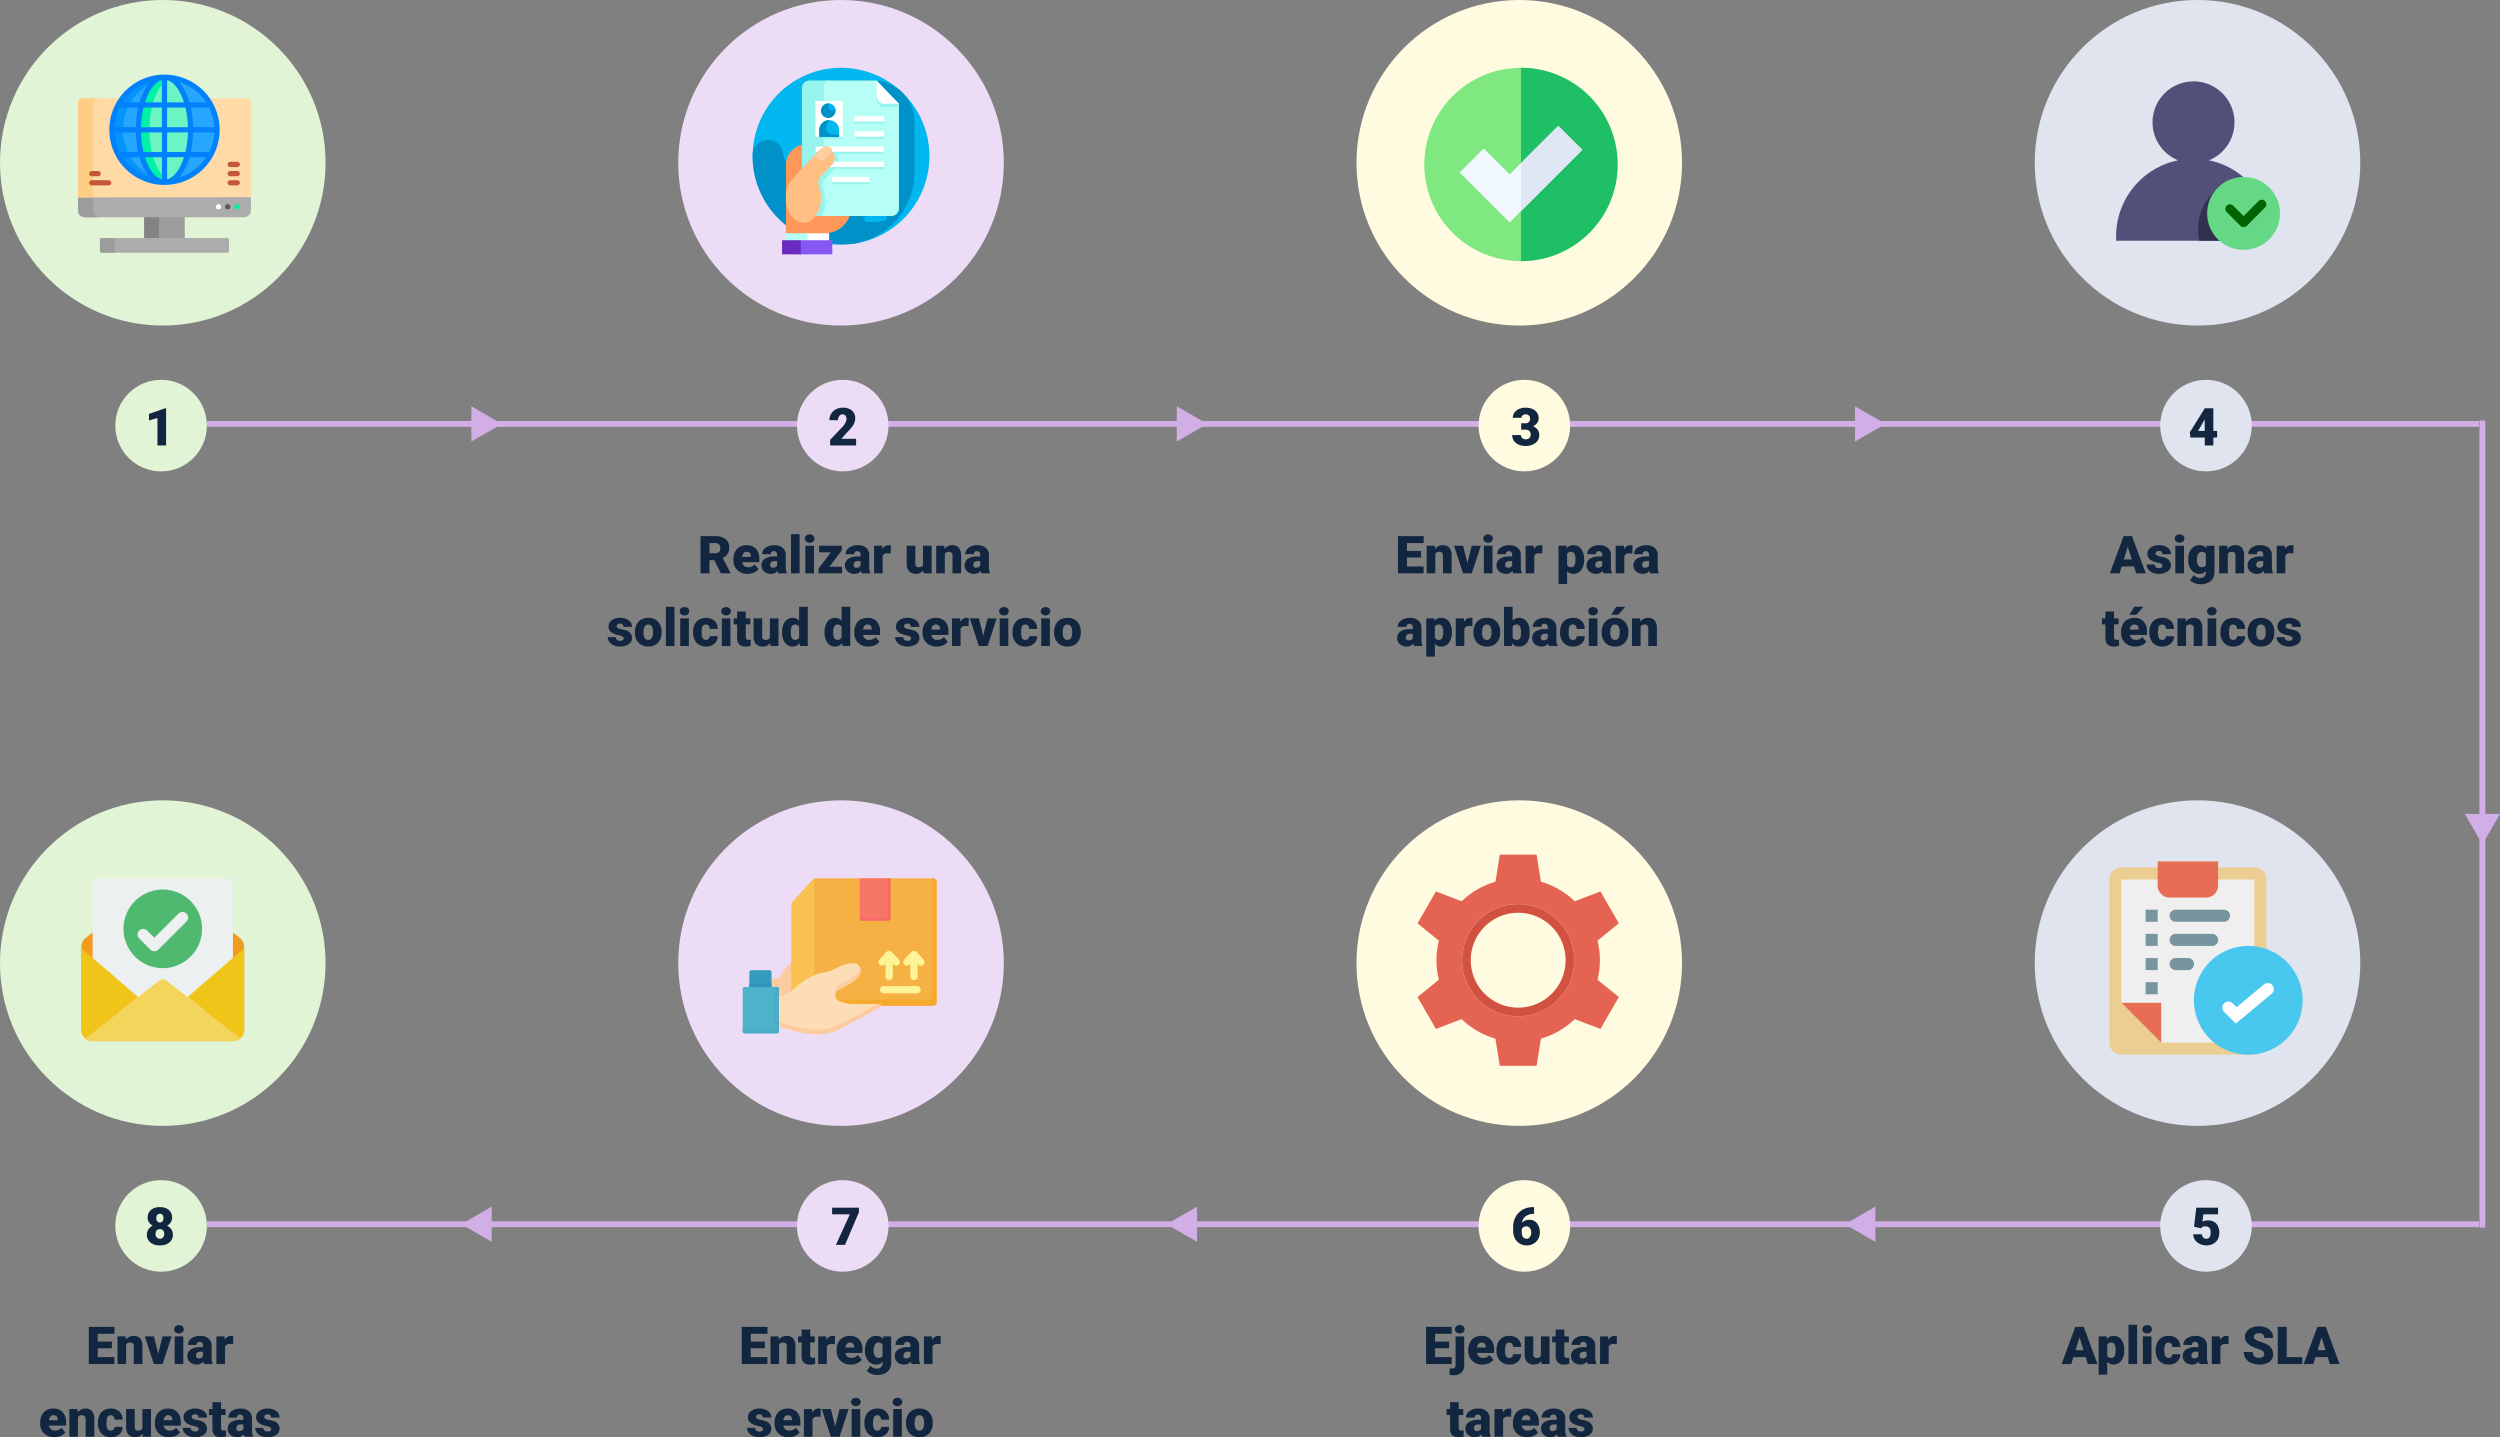 <svg xmlns="http://www.w3.org/2000/svg" width="859.999" height="494.41" viewBox="0 0 859.999 494.41">
  <rect x="0" y="0" width="859.999" height="494.41" fill="#808080" stroke="none"/>
  <g id="Grupo_1014986" data-name="Grupo 1014986" transform="translate(-370 -1855.766)">
    <path id="Trazado_609459" data-name="Trazado 609459" d="M7.348,17H4.377V7.543L1.459,8.4V6.146L7.075,4.2h.272Z" transform="translate(420 1992)" fill="#12263f"/>
    <g id="Group_59" data-name="Group 59" transform="translate(370 1855.766)">
      <circle id="Elipse_4833" data-name="Elipse 4833" cx="55.996" cy="55.996" r="55.996" fill="#e1f5d6"/>
      <circle id="Elipse_4834" data-name="Elipse 4834" cx="55.996" cy="55.996" r="55.996" transform="translate(0 275.313)" fill="#e1f5d6"/>
      <circle id="Elipse_4835" data-name="Elipse 4835" cx="55.996" cy="55.996" r="55.996" transform="translate(233.316)" fill="#ecdcf5"/>
      <circle id="Elipse_4836" data-name="Elipse 4836" cx="55.996" cy="55.996" r="55.996" transform="translate(233.316 275.313)" fill="#ecdcf5"/>
      <circle id="Elipse_4837" data-name="Elipse 4837" cx="55.996" cy="55.996" r="55.996" transform="translate(466.632)" fill="#fffbe0"/>
      <circle id="Elipse_4838" data-name="Elipse 4838" cx="55.996" cy="55.996" r="55.996" transform="translate(466.632 275.313)" fill="#fffbe0"/>
      <circle id="Elipse_4839" data-name="Elipse 4839" cx="55.996" cy="55.996" r="55.996" transform="translate(699.948)" fill="#e0e4ee"/>
      <circle id="Elipse_4840" data-name="Elipse 4840" cx="55.996" cy="55.996" r="55.996" transform="translate(699.948 275.313)" fill="#e0e4ee"/>
      <circle id="Elipse_4841" data-name="Elipse 4841" cx="15.749" cy="15.749" r="15.749" transform="translate(39.664 130.657)" fill="#e1f5d6"/>
      <circle id="Elipse_4842" data-name="Elipse 4842" cx="15.749" cy="15.749" r="15.749" transform="translate(39.664 405.97)" fill="#e1f5d6"/>
      <line id="Línea_445" data-name="Línea 445" x2="781.609" transform="translate(71.161 145.823)" fill="none" stroke="#d2aee6" stroke-width="2"/>
      <line id="Línea_446" data-name="Línea 446" x2="781.609" transform="translate(71.161 421.136)" fill="none" stroke="#d2aee6" stroke-width="2"/>
      <line id="Línea_447" data-name="Línea 447" y2="277.646" transform="translate(853.937 144.656)" fill="none" stroke="#d2aee6" stroke-width="2"/>
      <path id="Trazado_609020" data-name="Trazado 609020" d="M149.5,125.866,139,131.927V119.8Z" transform="translate(23.155 19.957)" fill="#d2aee6"/>
      <path id="Trazado_609021" data-name="Trazado 609021" d="M136,361.866l10.5,6.062V355.8Z" transform="translate(22.655 59.27)" fill="#d2aee6"/>
      <path id="Trazado_609022" data-name="Trazado 609022" d="M357.5,125.866,347,131.927V119.8Z" transform="translate(57.804 19.957)" fill="#d2aee6"/>
      <path id="Trazado_609023" data-name="Trazado 609023" d="M344,361.866l10.5,6.062V355.8Z" transform="translate(57.304 59.27)" fill="#d2aee6"/>
      <path id="Trazado_609024" data-name="Trazado 609024" d="M557.5,125.866,547,131.927V119.8Z" transform="translate(91.12 19.957)" fill="#d2aee6"/>
      <path id="Trazado_609025" data-name="Trazado 609025" d="M544,361.866l10.5,6.062V355.8Z" transform="translate(90.62 59.27)" fill="#d2aee6"/>
      <path id="Trazado_609026" data-name="Trazado 609026" d="M732.865,250.5l6.062-10.5H726.8Z" transform="translate(121.072 39.979)" fill="#d2aee6"/>
      <path id="Trazado_609027" data-name="Trazado 609027" d="M42.521,63.961H56.47v7.4H42.521Z" transform="translate(7.083 10.655)" fill="#9c9c9c"/>
      <path id="Trazado_609028" data-name="Trazado 609028" d="M42.521,63.961h5.052v7.4H42.521Z" transform="translate(7.083 10.655)" fill="#838383"/>
      <path id="Trazado_609029" data-name="Trazado 609029" d="M23,62.716a2.43,2.43,0,0,0,2.43,2.43H80.066a2.43,2.43,0,0,0,2.43-2.43V58.247L76.8,58.025q-24.045-.938-48.106.058l-5.7.236Z" transform="translate(3.831 9.59)" fill="#acacac"/>
      <path id="Trazado_609030" data-name="Trazado 609030" d="M73.875,70.81v3.827a.607.607,0,0,1-.607.607H30.074a.607.607,0,0,1-.607-.607V70.81a.607.607,0,0,1,.607-.607H73.267A.607.607,0,0,1,73.875,70.81Z" transform="translate(4.909 11.694)" fill="#acacac"/>
      <path id="Trazado_609031" data-name="Trazado 609031" d="M34.542,74.637V70.81a.607.607,0,0,1,.607-.607H30.074a.607.607,0,0,0-.607.607v3.827a.607.607,0,0,0,.607.607h5.075A.607.607,0,0,1,34.542,74.637Z" transform="translate(4.909 11.694)" fill="#9c9c9c"/>
      <path id="Trazado_609032" data-name="Trazado 609032" d="M28.209,62.61V58.2L23,58.211v4.4a2.43,2.43,0,0,0,2.43,2.43h5.209A2.43,2.43,0,0,1,28.209,62.61Z" transform="translate(3.831 9.696)" fill="#9c9c9c"/>
      <path id="Trazado_609033" data-name="Trazado 609033" d="M64.55,62a.9.9,0,1,0-.9-.9A.9.9,0,0,0,64.55,62Z" transform="translate(10.603 10.03)" fill="#fff"/>
      <path id="Trazado_609034" data-name="Trazado 609034" d="M67.268,62a.9.9,0,1,0-.9-.9A.9.9,0,0,0,67.268,62Z" transform="translate(11.056 10.03)" fill="#5a5a5a"/>
      <path id="Trazado_609035" data-name="Trazado 609035" d="M69.987,62a.9.9,0,1,0-.9-.9A.9.9,0,0,0,69.987,62Z" transform="translate(11.509 10.03)" fill="#00f2a6"/>
      <path id="Trazado_609036" data-name="Trazado 609036" d="M80.673,28.951H67.195a18.076,18.076,0,1,1-28.894,0H24.822A1.822,1.822,0,0,0,23,30.773V63.085l59.5-.071V30.773A1.822,1.822,0,0,0,80.673,28.951Z" transform="translate(3.831 4.823)" fill="#fedba6"/>
      <path id="Trazado_609037" data-name="Trazado 609037" d="M28.209,30.773a1.822,1.822,0,0,1,1.822-1.822H24.822A1.822,1.822,0,0,0,23,30.773V63.085l5.209-.006Z" transform="translate(3.831 4.823)" fill="#fece85"/>
      <path id="Trazado_609038" data-name="Trazado 609038" d="M51.081,58.922A18.076,18.076,0,1,0,33,40.846,18.076,18.076,0,0,0,51.081,58.922Z" transform="translate(5.498 3.793)" fill="#26a6fe"/>
      <path id="Trazado_609039" data-name="Trazado 609039" d="M36.8,40.846A18.078,18.078,0,0,1,47.351,24.4a5.505,5.505,0,0,1,3.73-1.634,18.076,18.076,0,0,0,0,36.153,5.506,5.506,0,0,1-3.73-1.634A18.079,18.079,0,0,1,36.8,40.846Z" transform="translate(5.498 3.793)" fill="#0593fc"/>
      <path id="Trazado_609040" data-name="Trazado 609040" d="M49.781,58.922c4.952,0,8.967-8.093,8.967-18.076s-4.015-18.076-8.967-18.076-8.967,8.093-8.967,18.076S44.828,58.922,49.781,58.922Z" transform="translate(6.799 3.793)" fill="#6cf5c2"/>
      <path id="Trazado_609041" data-name="Trazado 609041" d="M44.6,40.846c0-8.673,3.03-15.918,7.073-17.671a4.735,4.735,0,0,0-1.894-.406c-4.952,0-8.967,8.093-8.967,18.076s4.015,18.076,8.967,18.076a4.734,4.734,0,0,0,1.894-.405C47.632,56.764,44.6,49.519,44.6,40.846Z" transform="translate(6.799 3.793)" fill="#00f2a6"/>
      <path id="Trazado_609042" data-name="Trazado 609042" d="M51.209,22A18.974,18.974,0,1,0,70.183,40.974,19,19,0,0,0,51.209,22ZM34.054,41.872h7.3a34.685,34.685,0,0,0,.805,6.745H35.827A17.05,17.05,0,0,1,34.054,41.872ZM52.107,31.536V23.907c2.388.593,4.5,3.511,5.8,7.629Zm6.3,1.8a32.6,32.6,0,0,1,.863,6.745h-7.16V33.331Zm-8.093-9.424v7.629h-5.8C45.814,27.418,47.924,24.5,50.312,23.907Zm0,9.424v6.745h-7.16a32.593,32.593,0,0,1,.863-6.745Zm-8.956,6.745h-7.3a17.052,17.052,0,0,1,1.773-6.745h6.334A34.685,34.685,0,0,0,41.356,40.076Zm1.8,1.8h7.16v6.745h-6.3A32.591,32.591,0,0,1,43.151,41.872Zm7.16,8.54V58.04c-2.388-.593-4.5-3.511-5.8-7.629Zm1.8,7.629V50.411h5.8C56.6,54.53,54.495,57.448,52.107,58.04Zm0-9.424V41.872h7.16a32.6,32.6,0,0,1-.863,6.745Zm8.956-6.745h7.3a17.054,17.054,0,0,1-1.774,6.745H60.257A34.673,34.673,0,0,0,61.063,41.872Zm0-1.8a34.694,34.694,0,0,0-.805-6.745h6.334a17.054,17.054,0,0,1,1.774,6.745Zm4.493-8.54H59.8a23.066,23.066,0,0,0-1.442-3.743,14.525,14.525,0,0,0-2.147-3.256A17.252,17.252,0,0,1,65.556,31.536Zm-19.344-7a14.521,14.521,0,0,0-2.147,3.256,23.066,23.066,0,0,0-1.442,3.743h-5.76A17.251,17.251,0,0,1,46.212,24.537ZM36.863,50.411h5.76a23.066,23.066,0,0,0,1.442,3.743,14.521,14.521,0,0,0,2.147,3.256A17.251,17.251,0,0,1,36.863,50.411Zm19.344,7a14.524,14.524,0,0,0,2.147-3.256A23.056,23.056,0,0,0,59.8,50.411h5.76A17.251,17.251,0,0,1,56.207,57.411Z" transform="translate(5.37 3.665)" fill="#0182fc"/>
      <path id="Trazado_609043" data-name="Trazado 609043" d="M33.021,54.931H27.19a.9.9,0,1,1,0-1.8h5.831a.9.9,0,1,1,0,1.8Z" transform="translate(4.38 8.851)" fill="#c4573a"/>
      <path id="Trazado_609044" data-name="Trazado 609044" d="M29.376,52.224H27.19a.9.9,0,1,1,0-1.8h2.187a.9.9,0,0,1,0,1.8Z" transform="translate(4.38 8.4)" fill="#c4573a"/>
      <path id="Trazado_609045" data-name="Trazado 609045" d="M70.439,54.931H68.01a.9.9,0,1,1,0-1.8h2.43a.9.9,0,1,1,0,1.8Z" transform="translate(11.18 8.851)" fill="#c4573a"/>
      <path id="Trazado_609046" data-name="Trazado 609046" d="M70.439,52.224H68.01a.9.9,0,1,1,0-1.8h2.43a.9.9,0,1,1,0,1.8Z" transform="translate(11.18 8.4)" fill="#c4573a"/>
      <path id="Trazado_609047" data-name="Trazado 609047" d="M70.439,49.516H68.01a.9.9,0,1,1,0-1.8h2.43a.9.9,0,1,1,0,1.8Z" transform="translate(11.18 7.949)" fill="#c4573a"/>
      <g id="Grupo_1014936" data-name="Grupo 1014936" transform="translate(258.909 23.332)">
        <path id="Trazado_609048" data-name="Trazado 609048" d="M282.744,50.4a30.365,30.365,0,0,1-26.327,30.132c-1.332.179-2.694-.646-4.075-.646-16.792,0-30.4-12.695-30.4-29.486a30.4,30.4,0,1,1,60.806,0Z" transform="translate(-221.938 -20)" fill="#00b7f0"/>
        <path id="Trazado_609049" data-name="Trazado 609049" d="M260.393,70.951l.009-.02a1.01,1.01,0,0,1,.92-.591h6.088a.786.786,0,0,1,.147,1.558,30.476,30.476,0,0,1-6.266.493A1.016,1.016,0,0,1,260.393,70.951Zm-8.052,9.233q1.186,0,2.349-.09v0c.17-.013.341-.027.51-.043a24.846,24.846,0,0,0,22.408-24.8V37.981a14.246,14.246,0,0,0-4.5-10.406l-.131-.122a14.143,14.143,0,0,0-9.609-3.719H246.818a2.577,2.577,0,0,0-2.577,2.577V44.089a2.446,2.446,0,0,1-1.379,2.214,7.205,7.205,0,0,0-4.119,6.511,2.467,2.467,0,0,1-4.734.977,30.264,30.264,0,0,1-1.71-5.453c-1.291-6.067-10.175-5.165-10.355.973A30.4,30.4,0,0,0,252.341,80.184Z" transform="translate(-221.938 -19.378)" fill="#0091c8"/>
        <path id="Trazado_609050" data-name="Trazado 609050" d="M245.133,73.158H231.761V49.692a7.207,7.207,0,0,1,7.207-7.206h15.255V64.069A9.09,9.09,0,0,1,245.133,73.158Z" transform="translate(-220.302 -16.254)" fill="#ff965a"/>
        <path id="Trazado_609051" data-name="Trazado 609051" d="M261.781,23.735H244.924a2.373,2.373,0,0,0-2.373,2.372v32.9L238.826,70.34h28.047a2.577,2.577,0,0,0,2.576-2.577V31.72l-4.816-2.969Z" transform="translate(-219.125 -19.378)" fill="#b6fff6"/>
        <path id="Trazado_609052" data-name="Trazado 609052" d="M239.485,70.688l-7.724-1.25V64.812h14.847v4.626Z" transform="translate(-220.302 -12.535)" fill="#ff965a"/>
        <path id="Trazado_609053" data-name="Trazado 609053" d="M245.672,73.63h-8.293V68.777h8.293Z" transform="translate(-219.366 -11.875)" fill="#fff"/>
        <path id="Trazado_609054" data-name="Trazado 609054" d="M239.184,73.63h-7.423V68.777h7.423Z" transform="translate(-220.302 -11.875)" fill="#b6fff6"/>
        <path id="Trazado_609055" data-name="Trazado 609055" d="M234.229,66.759h9.645a10.847,10.847,0,0,0,1.186-5.045,11.233,11.233,0,0,0-.7-3.966,3.538,3.538,0,0,1,.749-3.725l3.692-3.805a3.218,3.218,0,1,0-4.551-4.551l-9.135,9.66v0a10.17,10.17,0,0,0-2.07,6.384A10.862,10.862,0,0,0,234.229,66.759Z" transform="translate(-220.088 -15.881)" fill="#97f4ec"/>
        <path id="Trazado_609056" data-name="Trazado 609056" d="M252.425,30.45H245.07v1.819h7.355Z" transform="translate(-218.085 -18.259)" fill="#97f4ec"/>
        <path id="Trazado_609057" data-name="Trazado 609057" d="M246.087,52.767h-.647v1.848l12.684.008V52.8H247.283Z" transform="translate(-218.023 -14.542)" fill="#97f4ec"/>
        <path id="Trazado_609058" data-name="Trazado 609058" d="M263.126,48.327H245.439v1.762h17.687Z" transform="translate(-218.023 -15.281)" fill="#97f4ec"/>
        <path id="Trazado_609059" data-name="Trazado 609059" d="M239.051,23.735a2.577,2.577,0,0,0-2.577,2.577V67.763a2.577,2.577,0,0,0,2.577,2.577h3.39V55.275A1.151,1.151,0,0,1,244,54.2V25.585a1.066,1.066,0,0,1,.784-1.073,2.569,2.569,0,0,1,1.843-.778Z" transform="translate(-219.517 -19.378)" fill="#97f4ec"/>
        <path id="Trazado_609060" data-name="Trazado 609060" d="M245.07,43.858v1.6a1.035,1.035,0,0,1,.225.224h17.892V43.858Z" transform="translate(-218.085 -16.026)" fill="#97f4ec"/>
        <path id="Trazado_609061" data-name="Trazado 609061" d="M245.07,36.738h18.117V34.919H245.07Z" transform="translate(-218.085 -17.515)" fill="#97f4ec"/>
        <path id="Trazado_609062" data-name="Trazado 609062" d="M242.019,41.207H263.7V39.388H242.019Z" transform="translate(-218.593 -16.77)" fill="#97f4ec"/>
        <path id="Trazado_609063" data-name="Trazado 609063" d="M258.5,24.692V30.1a2.577,2.577,0,0,0,2.577,2.577h5.092V31.56Z" transform="translate(-215.847 -19.218)" fill="#97f4ec"/>
        <path id="Trazado_609064" data-name="Trazado 609064" d="M258.5,23.735v5.409a2.577,2.577,0,0,0,2.577,2.577h5.092Z" transform="translate(-215.847 -19.378)" fill="#fff"/>
        <path id="Trazado_609065" data-name="Trazado 609065" d="M253.188,31.62H240.494V29.8h12.694Z" transform="translate(-218.847 -18.367)" fill="#fff"/>
        <path id="Trazado_609066" data-name="Trazado 609066" d="M263.949,36.088H240.494V34.27h23.455Z" transform="translate(-218.847 -17.623)" fill="#fff"/>
        <path id="Trazado_609067" data-name="Trazado 609067" d="M263.949,40.558H240.494V38.739h23.455Z" transform="translate(-218.847 -16.878)" fill="#fff"/>
        <path id="Trazado_609068" data-name="Trazado 609068" d="M263.949,45.028H240.494V43.209h23.455Z" transform="translate(-218.847 -16.134)" fill="#fff"/>
        <path id="Trazado_609069" data-name="Trazado 609069" d="M263.949,49.5H240.494V47.678h23.455Z" transform="translate(-218.847 -15.389)" fill="#fff"/>
        <path id="Trazado_609070" data-name="Trazado 609070" d="M258.126,53.966H245.432V52.147h12.694Z" transform="translate(-218.024 -14.645)" fill="#fff"/>
        <path id="Trazado_609071" data-name="Trazado 609071" d="M249.876,42.132h-1.281l-3.416-.857-3.416.857h-1.269V29.817h9.382Z" transform="translate(-218.847 -18.365)" fill="#fff"/>
        <path id="Trazado_609072" data-name="Trazado 609072" d="M252.509,43.316h-3.972V29.321h3.972Z" transform="translate(-217.507 -18.447)" fill="#b6fff6"/>
        <path id="Trazado_609073" data-name="Trazado 609073" d="M246.749,33.2c0-.066.009-.133.009-.2a2.353,2.353,0,0,0-2.18-2.493,1.911,1.911,0,0,0-.434.05v1.4a1.248,1.248,0,0,0,1.247,1.248Z" transform="translate(-218.239 -18.25)" fill="#00b7f0"/>
        <path id="Trazado_609074" data-name="Trazado 609074" d="M245.9,33a1.36,1.36,0,0,1-1.261-1.441,1.539,1.539,0,0,1,.391-1.041,1.964,1.964,0,0,0-.2-.011A2.516,2.516,0,1,0,247.008,33a2.831,2.831,0,0,0-.072-.627A1.224,1.224,0,0,1,245.9,33Z" transform="translate(-218.488 -18.25)" fill="#0091c8"/>
        <path id="Trazado_609075" data-name="Trazado 609075" d="M245,35.44a3.415,3.415,0,0,0-3.415,3.416V41.2h6.83V38.856A3.415,3.415,0,0,0,245,35.44Z" transform="translate(-218.666 -17.428)" fill="#00b7f0"/>
        <path id="Trazado_609076" data-name="Trazado 609076" d="M246.3,40.422a2.34,2.34,0,0,1-2.34-2.339,3.408,3.408,0,0,1,1.244-2.636c-.066,0-.134-.006-.2-.006a3.415,3.415,0,0,0-3.415,3.416V41.2h6.83v-.773Z" transform="translate(-218.666 -17.428)" fill="#0091c8"/>
        <path id="Trazado_609077" data-name="Trazado 609077" d="M247.514,44.78a3.219,3.219,0,0,0-4.552,0l-9.135,9.66v0a10.171,10.171,0,0,0-2.07,6.384c0,4.672,2.69,8.459,6.008,8.459s6.009-3.787,6.009-8.459a11.262,11.262,0,0,0-.7-3.966,3.537,3.537,0,0,1,.748-3.725l3.693-3.805A3.219,3.219,0,0,0,247.514,44.78Z" transform="translate(-220.302 -16.029)" fill="#ffbe82"/>
        <path id="Trazado_609078" data-name="Trazado 609078" d="M247.514,44.78a3.219,3.219,0,0,0-4.552,0l-9.135,9.66v0a10.171,10.171,0,0,0-2.07,6.384c0,4.672,2.69,8.459,6.008,8.459s6.009-3.787,6.009-8.459a11.262,11.262,0,0,0-.7-3.966,3.537,3.537,0,0,1,.748-3.725l3.693-3.805A3.219,3.219,0,0,0,247.514,44.78Z" transform="translate(-220.302 -16.029)" fill="#ffbe82"/>
        <path id="Trazado_609079" data-name="Trazado 609079" d="M247.085,75.693H235.51V70.84h11.575Z" transform="translate(-219.677 -11.531)" fill="#8757f3"/>
        <path id="Trazado_609080" data-name="Trazado 609080" d="M237.051,75.693h-6.435V70.84h6.435Z" transform="translate(-220.492 -11.531)" fill="#6a2bc2"/>
        <path id="Trazado_609081" data-name="Trazado 609081" d="M241.16,47.476l-1.069-1.025,2.585-2.694a2.172,2.172,0,0,1,3.072-.063l.1.1a1.071,1.071,0,0,1,.031,1.515l-2.03,2.116A1.9,1.9,0,0,1,241.16,47.476Z" transform="translate(-218.914 -16.154)" fill="#ffcea1"/>
      </g>
      <path id="Trazado_609082" data-name="Trazado 609082" d="M453.248,86.5A33.248,33.248,0,1,1,486.5,53.248,33.212,33.212,0,0,1,453.248,86.5Z" transform="translate(69.964 3.332)" fill="#7fe881"/>
      <path id="Trazado_609083" data-name="Trazado 609083" d="M481.748,53.248A33.212,33.212,0,0,0,448.5,20V86.5A33.212,33.212,0,0,0,481.748,53.248Z" transform="translate(74.712 3.332)" fill="#1fbf66"/>
      <path id="Trazado_609084" data-name="Trazado 609084" d="M447.616,70.352l-17.2-17.2,8.265-8.264,8.934,8.934L464.342,37.1l8.264,8.264Z" transform="translate(71.699 6.18)" fill="#f0f7ff"/>
      <path id="Trazado_609085" data-name="Trazado 609085" d="M448.5,49.927V66.456l21.094-21.095L461.33,37.1Z" transform="translate(74.712 6.18)" fill="#dfe7f4"/>
      <path id="Trazado_609086" data-name="Trazado 609086" d="M676.5,71.089c-1,.5-2,1.018-2.99,1.566q-3.9,2.114-7.657,4.51-.892.532-1.786,1.127a5.753,5.753,0,0,0-.657.532H624V77.243a26.619,26.619,0,0,1,21.327-26.088,14.093,14.093,0,1,1,10.586,0A26.617,26.617,0,0,1,676.5,71.089Z" transform="translate(103.947 3.998)" fill="#505078"/>
      <path id="Trazado_609087" data-name="Trazado 609087" d="M663.82,52.31a18.039,18.039,0,0,0-15.236,21.782h10.8c.2-.188,10.1-6.17,10.1-6.17.986-.532,1.988-1.049,2.99-1.566A26.709,26.709,0,0,0,663.82,52.31Z" transform="translate(107.971 8.714)" fill="#323250"/>
      <path id="Trazado_609088" data-name="Trazado 609088" d="M662.927,73.665a9.4,9.4,0,1,0-9.4-9.4A9.4,9.4,0,0,0,662.927,73.665Z" transform="translate(108.866 9.141)" fill="#006400"/>
      <path id="Trazado_609089" data-name="Trazado 609089" d="M663.374,52.19a12.527,12.527,0,1,0,8.858,3.669A12.527,12.527,0,0,0,663.374,52.19ZM670.749,62.7l-6.263,6.264a1.568,1.568,0,0,1-1.715.343,1.561,1.561,0,0,1-.509-.343l-4.7-4.7a1.572,1.572,0,0,1,2.224-2.224l3.586,3.6,5.152-5.167a1.572,1.572,0,1,1,2.224,2.224Z" transform="translate(108.419 8.694)" fill="#64d885"/>
      <path id="Trazado_609090" data-name="Trazado 609090" d="M76.134,274.956l2.4,1.9A3.874,3.874,0,0,1,80,279.879v28.6a3.862,3.862,0,0,1-3.862,3.863H27.862A3.862,3.862,0,0,1,24,308.475v-28.6a3.874,3.874,0,0,1,1.458-3.021l2.4-1.9Z" transform="translate(3.998 45.802)" fill="#f29c1f" fill-rule="evenodd"/>
      <path id="Trazado_609091" data-name="Trazado 609091" d="M27.31,305.09v-44.16A1.937,1.937,0,0,1,29.241,259H73.652a1.937,1.937,0,0,1,1.931,1.931v43.155Z" transform="translate(4.549 43.144)" fill="#ecf0f1" fill-rule="evenodd"/>
      <path id="Trazado_609092" data-name="Trazado 609092" d="M49.93,289.343a13.516,13.516,0,1,0-13.516-13.516A13.516,13.516,0,0,0,49.93,289.343Z" transform="translate(6.066 43.696)" fill="#4fba6f"/>
      <path id="Trazado_609093" data-name="Trazado 609093" d="M46.341,282.45a1.922,1.922,0,0,1-1.365-.566l-3.862-3.861a1.931,1.931,0,0,1,2.73-2.73l2.5,2.5L54.63,269.5a1.931,1.931,0,1,1,2.73,2.73l-9.654,9.655A1.922,1.922,0,0,1,46.341,282.45Z" transform="translate(6.758 44.795)" fill="#ecf0f1" fill-rule="evenodd"/>
      <path id="Trazado_609094" data-name="Trazado 609094" d="M74.783,279.615V307.7a3.81,3.81,0,0,1-1.284,2.867L55.291,296.414Z" transform="translate(9.21 46.579)" fill="#f0c419" fill-rule="evenodd"/>
      <path id="Trazado_609095" data-name="Trazado 609095" d="M78.528,309.037a3.849,3.849,0,0,1-2.578,1H27.678a3.848,3.848,0,0,1-2.578-1l18.208-14.153,7.308-5.677a1.942,1.942,0,0,1,2.394,0l7.308,5.677Z" transform="translate(4.181 48.108)" fill="#f3d55b" fill-rule="evenodd"/>
      <path id="Trazado_609096" data-name="Trazado 609096" d="M43.492,296.414,25.284,310.568A3.81,3.81,0,0,1,24,307.7V279.615Z" transform="translate(3.998 46.579)" fill="#f0c419" fill-rule="evenodd"/>
      <path id="Trazado_609097" data-name="Trazado 609097" d="M234.853,283.5a16.119,16.119,0,0,0-3.669,4.162,9.3,9.3,0,0,1-.89,1.21,3.41,3.41,0,0,1-2.282.628,6.566,6.566,0,0,1-.957-.067.668.668,0,0,0-.1-.007v4.13h1.92v2.66a.627.627,0,0,0,.565.626c.018,0,.107.009.258.009a9.024,9.024,0,0,0,5.433-2.117V283.388A.614.614,0,0,0,234.853,283.5Z" transform="translate(37.807 47.207)" fill="#fdcba0"/>
      <path id="Trazado_609098" data-name="Trazado 609098" d="M240.783,259.408l-7.027,7.695a1.254,1.254,0,0,0-.328.846v29.807l7.729,5.082h40.889a1.255,1.255,0,0,0,1.254-1.254V260.255A1.255,1.255,0,0,0,282.045,259H241.71a1.263,1.263,0,0,0-.506.106A1.283,1.283,0,0,0,240.783,259.408Z" transform="translate(38.885 43.144)" fill="#f5b144"/>
      <path id="Trazado_609099" data-name="Trazado 609099" d="M282.045,259h-.275v40.476a1.255,1.255,0,0,1-1.255,1.255H239.626l-6.2-4.073v1.1l7.73,5.082h40.889a1.255,1.255,0,0,0,1.254-1.254V260.255A1.255,1.255,0,0,0,282.045,259Z" transform="translate(38.884 43.144)" fill="#f5a92d"/>
      <path id="Trazado_609100" data-name="Trazado 609100" d="M240.783,259.389l-7.027,7.695a1.254,1.254,0,0,0-.328.846v29.807l7.729,5.082v-43.7A1.241,1.241,0,0,0,240.783,259.389Z" transform="translate(38.885 43.163)" fill="#f8c150"/>
      <path id="Trazado_609101" data-name="Trazado 609101" d="M253.491,259v13.941a.625.625,0,0,0,.628.626h9.312a.627.627,0,0,0,.628-.626V259Z" transform="translate(42.227 43.144)" fill="#f77668"/>
      <path id="Trazado_609102" data-name="Trazado 609102" d="M263.078,259v12.923a.625.625,0,0,1-.628.628h-8.959v.392a.627.627,0,0,0,.628.628h9.312a.629.629,0,0,0,.628-.628V259Z" transform="translate(42.227 43.144)" fill="#f76a68"/>
      <path id="Trazado_609103" data-name="Trazado 609103" d="M221.653,293.105a.656.656,0,0,1-.681-.628v-5.751a.656.656,0,0,1,.681-.626H227.9a.656.656,0,0,1,.681.626v5.751a.656.656,0,0,1-.681.628Z" transform="translate(36.81 47.659)" fill="#349cbc"/>
      <path id="Trazado_609104" data-name="Trazado 609104" d="M272.195,290.764H260.74a1.255,1.255,0,0,0,0,2.509h11.455a1.255,1.255,0,1,0,0-2.509Z" transform="translate(43.225 48.436)" fill="#fef497"/>
      <path id="Trazado_609105" data-name="Trazado 609105" d="M273.353,283.374l-2.409-2.6a1.293,1.293,0,0,0-1.841,0l-2.409,2.6a1.256,1.256,0,0,0-.257.418,1.24,1.24,0,0,0-.077.483,1.253,1.253,0,0,0,.818,1.129,1.261,1.261,0,0,0,.96-.036,1.266,1.266,0,0,0,.4-.287l.235-.252v4.414a1.255,1.255,0,0,0,2.509,0v-4.415l.234.251a1.255,1.255,0,1,0,1.841-1.706Z" transform="translate(44.37 46.708)" fill="#fef497"/>
      <path id="Trazado_609106" data-name="Trazado 609106" d="M263.639,280.776a1.249,1.249,0,0,0-.418-.3,1.255,1.255,0,0,0-1.423.3l-2.408,2.6a1.255,1.255,0,1,0,1.841,1.706l.235-.251v4.414a1.255,1.255,0,0,0,2.509,0v-4.417l.234.251a1.254,1.254,0,1,0,1.84-1.706Z" transform="translate(43.154 46.705)" fill="#fef497"/>
      <path id="Trazado_609107" data-name="Trazado 609107" d="M264.121,298.037H255.8a11.3,11.3,0,0,1-5.674-1.142,2.068,2.068,0,0,1-.985-1.917,2.236,2.236,0,0,1,1.3-1.931c4.6-2.146,7.089-4.2,7.4-6.108a2.646,2.646,0,0,0-.871-2.368,2.271,2.271,0,0,0-1.73-.582c-1.527,0-3.814.744-6.8,2.209a11.157,11.157,0,0,1-3.077,1.022c-4.74.79-7.692,3.293-10.065,5.308-1.678,1.421-3.585,2.936-5.9,2.968l-.007,10.251,5.6,1.577a32.379,32.379,0,0,0,7.915,1.176,16.938,16.938,0,0,0,7.508-1.706c3.412-1.594,13.9-7.535,13.9-7.535a.626.626,0,0,0,.34-.271.636.636,0,0,0,.083-.427.629.629,0,0,0-.623-.525Z" transform="translate(38.214 47.306)" fill="#fdddb6"/>
      <path id="Trazado_609108" data-name="Trazado 609108" d="M247.625,291.225a2.241,2.241,0,0,0-1.3,1.931,2.176,2.176,0,0,0,.14.9,2.218,2.218,0,0,1,1.162-1.262c4.6-2.148,7.089-4.2,7.4-6.109a2.453,2.453,0,0,0-.1-1.176C254.362,287.3,251.912,289.226,247.625,291.225Z" transform="translate(41.032 47.56)" fill="#fdcba0"/>
      <path id="Trazado_609109" data-name="Trazado 609109" d="M264.12,296.03h-.412c-2.286,1.289-10.366,5.826-13.283,7.187a16.943,16.943,0,0,1-7.508,1.707A32.435,32.435,0,0,1,235,303.748l-5.6-1.577v1.568l5.6,1.577a32.376,32.376,0,0,0,7.915,1.176,16.938,16.938,0,0,0,7.508-1.706c3.412-1.594,13.9-7.535,13.9-7.535a.627.627,0,0,0-.2-1.221Z" transform="translate(38.214 49.313)" fill="#fdcba0"/>
      <path id="Trazado_609110" data-name="Trazado 609110" d="M220.972,289.954v1.882a.658.658,0,0,0,.681.628H227.9a.658.658,0,0,0,.681-.628v-1.882Z" transform="translate(36.81 48.301)" fill="#3492bc"/>
      <path id="Trazado_609111" data-name="Trazado 609111" d="M219.724,306.975a.676.676,0,0,1-.491-.164.684.684,0,0,1-.233-.462V291.657a.681.681,0,0,1,.724-.628h11.01a.681.681,0,0,1,.724.628v14.692a.681.681,0,0,1-.724.626Z" transform="translate(36.481 48.48)" fill="#4db3ca"/>
      <path id="Trazado_609112" data-name="Trazado 609112" d="M230.735,291.029h-.687v13.818a.681.681,0,0,1-.724.628H219v.878a.683.683,0,0,0,.724.628h11.01a.683.683,0,0,0,.724-.628v-14.7a.681.681,0,0,0-.724-.628Z" transform="translate(36.481 48.48)" fill="#4dabca"/>
      <path id="Trazado_609113" data-name="Trazado 609113" d="M480.743,288.328a28.137,28.137,0,0,0-.839-6.709l7.346-5.975-6.328-10.96-8.844,3.373a28.05,28.05,0,0,0-11.627-6.72l-1.5-9.337H446.3l-1.5,9.337a28.057,28.057,0,0,0-11.627,6.72l-8.843-3.373L418,275.644l7.346,5.975a27.252,27.252,0,0,0,0,13.418L418,301.013l6.328,10.96,8.843-3.373a28.062,28.062,0,0,0,11.628,6.72l1.5,9.337h12.655l1.5-9.337a28.065,28.065,0,0,0,11.627-6.72l8.843,3.373,6.328-10.96-7.346-5.975A28.078,28.078,0,0,0,480.743,288.328Zm-28.118,19.3a19.3,19.3,0,1,1,19.3-19.3A19.3,19.3,0,0,1,452.625,307.626Z" transform="translate(69.631 41.978)" fill="#e56353"/>
      <path id="Trazado_609114" data-name="Trazado 609114" d="M450.437,266.6a19.3,19.3,0,1,0,19.3,19.3A19.3,19.3,0,0,0,450.437,266.6Zm0,35.613A16.316,16.316,0,1,1,466.752,285.9,16.316,16.316,0,0,1,450.437,302.212Z" transform="translate(71.82 44.41)" fill="#d15241"/>
      <path id="Trazado_609115" data-name="Trazado 609115" d="M626.155,255.781h45.716a4.156,4.156,0,0,1,4.155,4.156v56.1a4.156,4.156,0,0,1-4.155,4.157H626.155A4.156,4.156,0,0,1,622,316.042v-56.1A4.156,4.156,0,0,1,626.155,255.781Z" transform="translate(103.613 42.608)" fill="#ecce93"/>
      <path id="Trazado_609116" data-name="Trazado 609116" d="M625.562,301.763V259.344h45.716v56.1h-32.03Z" transform="translate(104.207 43.202)" fill="#efefef"/>
      <path id="Trazado_609117" data-name="Trazado 609117" d="M639.248,295.706v13.685l-13.686-13.685Z" transform="translate(104.207 49.259)" fill="#e76e54"/>
      <path id="Trazado_609118" data-name="Trazado 609118" d="M636.25,262.312V254h20.779v8.312a4.156,4.156,0,0,1-4.155,4.155H640.405A4.156,4.156,0,0,1,636.25,262.312Z" transform="translate(105.987 42.312)" fill="#e76e54"/>
      <path id="Trazado_609119" data-name="Trazado 609119" d="M684.341,297.639a18.7,18.7,0,1,1-18.7-18.7A18.7,18.7,0,0,1,684.341,297.639Z" transform="translate(107.767 46.466)" fill="#48c8ef"/>
      <path id="Trazado_609120" data-name="Trazado 609120" d="M659.958,303.824l-4.027-4.029a2.078,2.078,0,0,1,2.939-2.939l1.346,1.345,9.411-7.845a2.079,2.079,0,0,1,2.662,3.194Z" transform="translate(109.164 48.287)" fill="#fff"/>
      <path id="Trazado_609121" data-name="Trazado 609121" d="M641.891,268.25h16.624a2.078,2.078,0,0,1,0,4.155H641.891a2.078,2.078,0,1,1,0-4.155Z" transform="translate(106.58 44.685)" fill="#77959e"/>
      <path id="Trazado_609122" data-name="Trazado 609122" d="M632.688,268.25h4.155v4.155h-4.155Z" transform="translate(105.394 44.685)" fill="#77959e"/>
      <path id="Trazado_609123" data-name="Trazado 609123" d="M632.688,275.375h4.155v4.155h-4.155Z" transform="translate(105.394 45.872)" fill="#77959e"/>
      <path id="Trazado_609124" data-name="Trazado 609124" d="M632.688,282.5h4.155v4.155h-4.155Z" transform="translate(105.394 47.059)" fill="#77959e"/>
      <path id="Trazado_609125" data-name="Trazado 609125" d="M632.688,289.625h4.155v4.155h-4.155Z" transform="translate(105.394 48.246)" fill="#77959e"/>
      <path id="Trazado_609126" data-name="Trazado 609126" d="M641.891,275.375h12.467a2.078,2.078,0,1,1,0,4.155H641.891a2.078,2.078,0,1,1,0-4.155Z" transform="translate(106.58 45.872)" fill="#77959e"/>
      <path id="Trazado_609127" data-name="Trazado 609127" d="M641.891,282.5h4.155a2.078,2.078,0,1,1,0,4.155h-4.155a2.078,2.078,0,1,1,0-4.155Z" transform="translate(106.58 47.059)" fill="#77959e"/>
      <circle id="Elipse_4843" data-name="Elipse 4843" cx="15.749" cy="15.749" r="15.749" transform="translate(274.146 130.657)" fill="#ecdcf5"/>
      <circle id="Elipse_4844" data-name="Elipse 4844" cx="15.749" cy="15.749" r="15.749" transform="translate(274.146 405.971)" fill="#ecdcf5"/>
      <circle id="Elipse_4845" data-name="Elipse 4845" cx="15.749" cy="15.749" r="15.749" transform="translate(508.629 130.657)" fill="#fffbe0"/>
      <circle id="Elipse_4846" data-name="Elipse 4846" cx="15.749" cy="15.749" r="15.749" transform="translate(508.629 405.971)" fill="#fffbe0"/>
      <circle id="Elipse_4847" data-name="Elipse 4847" cx="15.749" cy="15.749" r="15.749" transform="translate(743.112 130.657)" fill="#e0e4ee"/>
      <circle id="Elipse_4848" data-name="Elipse 4848" cx="15.749" cy="15.749" r="15.749" transform="translate(743.112 405.971)" fill="#e0e4ee"/>
    </g>
    <path id="Trazado_609460" data-name="Trazado 609460" d="M12.5,17H3.57V15.066l4.113-4.324A4.909,4.909,0,0,0,9.2,7.991a1.913,1.913,0,0,0-.36-1.257A1.287,1.287,0,0,0,7.8,6.3a1.3,1.3,0,0,0-1.1.576,2.366,2.366,0,0,0-.422,1.437H3.307A4.2,4.2,0,0,1,3.9,6.141,4.129,4.129,0,0,1,5.53,4.581a4.856,4.856,0,0,1,2.338-.562,4.777,4.777,0,0,1,3.195.958,3.42,3.42,0,0,1,1.121,2.751A4,4,0,0,1,11.9,9.2a6.456,6.456,0,0,1-.875,1.5,22.029,22.029,0,0,1-1.912,2.1L7.464,14.715H12.5Z" transform="translate(652 1992)" fill="#12263f"/>
    <path id="Trazado_609461" data-name="Trazado 609461" d="M6.277,9.362h1.4A1.453,1.453,0,0,0,9.336,7.736,1.406,1.406,0,0,0,8.94,6.7a1.5,1.5,0,0,0-1.116-.4A1.606,1.606,0,0,0,6.8,6.646a1.046,1.046,0,0,0-.435.853H3.4a3.032,3.032,0,0,1,.563-1.8,3.715,3.715,0,0,1,1.56-1.235,5.334,5.334,0,0,1,2.193-.444,5.241,5.241,0,0,1,3.357.976A3.243,3.243,0,0,1,12.3,7.675a2.7,2.7,0,0,1-.505,1.56,3.6,3.6,0,0,1-1.472,1.191,3.441,3.441,0,0,1,1.6,1.121,2.951,2.951,0,0,1,.58,1.859,3.3,3.3,0,0,1-1.318,2.742,5.472,5.472,0,0,1-3.463,1.028A5.675,5.675,0,0,1,5.385,16.7a3.656,3.656,0,0,1-1.63-1.327A3.45,3.45,0,0,1,3.2,13.44H6.181a1.334,1.334,0,0,0,.475,1.02,1.676,1.676,0,0,0,1.169.431,1.755,1.755,0,0,0,1.248-.435,1.454,1.454,0,0,0,.466-1.112,1.7,1.7,0,0,0-.483-1.371,2.021,2.021,0,0,0-1.336-.4H6.277Z" transform="translate(887 1992)" fill="#12263f"/>
    <path id="Trazado_609462" data-name="Trazado 609462" d="M11.393,12h1.3v2.285h-1.3V17H8.431V14.284H3.482l-.176-1.811L8.431,4.229V4.2h2.962ZM6.128,12h2.3V8.062l-.185.3Z" transform="translate(1120 1992)" fill="#12263f"/>
    <path id="Trazado_609463" data-name="Trazado 609463" d="M3.746,10.749,4.528,4.2h7.479v2.3H6.937l-.29,2.542a3.493,3.493,0,0,1,.831-.327A3.79,3.79,0,0,1,8.483,8.58a3.754,3.754,0,0,1,2.931,1.129,4.549,4.549,0,0,1,1.024,3.168,4.541,4.541,0,0,1-.549,2.228,3.776,3.776,0,0,1-1.542,1.534A4.87,4.87,0,0,1,8,17.176a5.24,5.24,0,0,1-2.259-.5,4.052,4.052,0,0,1-1.652-1.361A3.308,3.308,0,0,1,3.5,13.364H6.471a1.68,1.68,0,0,0,.448,1.114,1.423,1.423,0,0,0,1.063.412q1.494,0,1.494-2.21,0-2.044-1.828-2.044A1.824,1.824,0,0,0,6.1,11.3Z" transform="translate(1121 2267)" fill="#12263f"/>
    <path id="Trazado_609464" data-name="Trazado 609464" d="M10.725,4.019V6.348h-.132a4.447,4.447,0,0,0-2.729.8A3.358,3.358,0,0,0,6.55,9.354a3.464,3.464,0,0,1,2.531-.984,3.231,3.231,0,0,1,2.646,1.213,4.892,4.892,0,0,1,.984,3.182A4.48,4.48,0,0,1,12.135,15a4.108,4.108,0,0,1-1.608,1.6,4.622,4.622,0,0,1-2.29.576,4.777,4.777,0,0,1-2.435-.62,4.26,4.26,0,0,1-1.67-1.771,5.832,5.832,0,0,1-.615-2.654V10.944a7.387,7.387,0,0,1,.848-3.555A6.149,6.149,0,0,1,6.787,4.915a6.923,6.923,0,0,1,3.489-.9ZM8.053,10.637a1.7,1.7,0,0,0-.984.272,1.73,1.73,0,0,0-.589.668v.888q0,2.426,1.679,2.426a1.362,1.362,0,0,0,1.129-.606,2.472,2.472,0,0,0,.453-1.521,2.426,2.426,0,0,0-.461-1.534A1.476,1.476,0,0,0,8.053,10.637Z" transform="translate(887 2267)" fill="#12263f"/>
    <path id="Trazado_609465" data-name="Trazado 609465" d="M12.465,5.785,7.684,17H4.555L9.345,6.488h-6.1V4.2h9.22Z" transform="translate(653 2267)" fill="#12263f"/>
    <path id="Trazado_609466" data-name="Trazado 609466" d="M12.2,7.622a2.954,2.954,0,0,1-.461,1.644,3.361,3.361,0,0,1-1.27,1.143,3.7,3.7,0,0,1,1.45,1.226,3.164,3.164,0,0,1,.536,1.841,3.349,3.349,0,0,1-1.182,2.707,4.909,4.909,0,0,1-3.256.993,5,5,0,0,1-3.287-1,3.325,3.325,0,0,1-1.2-2.7,3.2,3.2,0,0,1,.527-1.819,3.586,3.586,0,0,1,1.494-1.248A3.38,3.38,0,0,1,4.265,9.266,2.934,2.934,0,0,1,3.8,7.622,3.284,3.284,0,0,1,4.933,4.985a4.558,4.558,0,0,1,3.059-.967,4.586,4.586,0,0,1,3.076.967A3.284,3.284,0,0,1,12.2,7.622ZM9.485,13.238a1.69,1.69,0,0,0-.409-1.217A1.423,1.423,0,0,0,8,11.595a1.438,1.438,0,0,0-1.081.426,1.678,1.678,0,0,0-.413,1.217,1.693,1.693,0,0,0,.417,1.208,1.433,1.433,0,0,0,1.094.444,1.377,1.377,0,0,0,1.063-.439A1.723,1.723,0,0,0,9.485,13.238ZM7.991,6.3a1.1,1.1,0,0,0-.91.391A1.7,1.7,0,0,0,6.77,7.78a1.8,1.8,0,0,0,.316,1.107,1.092,1.092,0,0,0,.932.422,1.047,1.047,0,0,0,.91-.422,1.856,1.856,0,0,0,.3-1.107A1.7,1.7,0,0,0,8.918,6.7,1.109,1.109,0,0,0,7.991,6.3Z" transform="translate(417 2267)" fill="#12263f"/>
    <path id="Trazado_609467" data-name="Trazado 609467" d="M10.136,17H7.165V7.543L4.247,8.4V6.146L9.863,4.2h.272Z" transform="translate(417 1992)" fill="#12263f"/>
    <path id="Trazado_609468" data-name="Trazado 609468" d="M42.481,11.568H37.629v3.059h5.73V17H34.544V4.2h8.833V6.585H37.629v2.7h4.852ZM47.2,7.49l.1,1.116a3.225,3.225,0,0,1,2.716-1.292,2.713,2.713,0,0,1,2.219.888,4.226,4.226,0,0,1,.76,2.672V17H50.022V11a1.6,1.6,0,0,0-.29-1.059A1.342,1.342,0,0,0,48.677,9.6a1.413,1.413,0,0,0-1.292.686V17H44.423V7.49Zm11.224,5.985,1.5-5.985h3.12L59.945,17H56.921l-3.1-9.51h3.129ZM67.055,17H64.084V7.49h2.971ZM63.909,5.038A1.322,1.322,0,0,1,64.366,4a1.943,1.943,0,0,1,2.373,0A1.322,1.322,0,0,1,67.2,5.038a1.322,1.322,0,0,1-.457,1.037,1.943,1.943,0,0,1-2.373,0A1.322,1.322,0,0,1,63.909,5.038ZM74.236,17a3.344,3.344,0,0,1-.281-.853,2.754,2.754,0,0,1-2.285,1.028,3.374,3.374,0,0,1-2.285-.813,2.588,2.588,0,0,1-.94-2.043,2.66,2.66,0,0,1,1.143-2.338,5.821,5.821,0,0,1,3.322-.791h.914v-.5q0-1.316-1.134-1.316a.927.927,0,0,0-1.055,1.042H68.672a2.655,2.655,0,0,1,1.173-2.239,4.931,4.931,0,0,1,2.993-.86,4.323,4.323,0,0,1,2.874.888,3.086,3.086,0,0,1,1.081,2.435v4.21a4.311,4.311,0,0,0,.4,2V17Zm-1.854-1.934a1.652,1.652,0,0,0,.918-.237,1.487,1.487,0,0,0,.523-.536V12.772h-.861q-1.547,0-1.547,1.389a.848.848,0,0,0,.272.655A.986.986,0,0,0,72.381,15.066Zm11.8-4.9-.976-.07a1.752,1.752,0,0,0-1.793.879V17H78.455V7.49h2.777l.1,1.222a2.294,2.294,0,0,1,2.083-1.4,2.888,2.888,0,0,1,.826.105Zm-61.466,32a4.889,4.889,0,0,1-3.542-1.305,4.507,4.507,0,0,1-1.354-3.4v-.246a5.84,5.84,0,0,1,.541-2.575,3.955,3.955,0,0,1,1.578-1.727,4.763,4.763,0,0,1,2.461-.611,4.117,4.117,0,0,1,3.164,1.244,4.887,4.887,0,0,1,1.16,3.467v1.151H20.838a2.135,2.135,0,0,0,.694,1.257,2.066,2.066,0,0,0,1.389.457,2.662,2.662,0,0,0,2.2-.984l1.354,1.6A3.784,3.784,0,0,1,24.9,41.723,5.3,5.3,0,0,1,22.719,42.176ZM22.385,34.6q-1.3,0-1.547,1.723h2.988v-.229a1.467,1.467,0,0,0-.36-1.1A1.434,1.434,0,0,0,22.385,34.6Zm8.253-2.109.1,1.116a3.225,3.225,0,0,1,2.716-1.292,2.713,2.713,0,0,1,2.219.888,4.226,4.226,0,0,1,.76,2.672V42H33.459V36a1.6,1.6,0,0,0-.29-1.059,1.342,1.342,0,0,0-1.055-.338,1.413,1.413,0,0,0-1.292.686V42H27.86V32.49Zm11.452,7.4a1.317,1.317,0,0,0,.967-.338,1.241,1.241,0,0,0,.334-.945h2.777a3.288,3.288,0,0,1-1.121,2.566,4.168,4.168,0,0,1-2.887,1,4.22,4.22,0,0,1-3.27-1.3,5.125,5.125,0,0,1-1.2-3.6v-.123a5.792,5.792,0,0,1,.532-2.544,3.872,3.872,0,0,1,1.534-1.7,4.573,4.573,0,0,1,2.373-.593,4.116,4.116,0,0,1,2.944,1.028,3.647,3.647,0,0,1,1.09,2.786H43.391A1.626,1.626,0,0,0,43.03,35a1.244,1.244,0,0,0-.967-.4q-1.151,0-1.345,1.468a10.357,10.357,0,0,0-.062,1.283A4.068,4.068,0,0,0,41,39.337,1.187,1.187,0,0,0,42.09,39.891Zm11,1.081a3.054,3.054,0,0,1-2.54,1.2,3,3,0,0,1-2.369-.91,3.826,3.826,0,0,1-.8-2.615V32.49h2.962v6.179a1.065,1.065,0,0,0,1.187,1.222,1.548,1.548,0,0,0,1.45-.729V32.49H55.95V42H53.173Zm9.088,1.2a4.889,4.889,0,0,1-3.542-1.305,4.507,4.507,0,0,1-1.354-3.4v-.246a5.84,5.84,0,0,1,.541-2.575A3.955,3.955,0,0,1,59.4,32.925a4.763,4.763,0,0,1,2.461-.611,4.117,4.117,0,0,1,3.164,1.244,4.887,4.887,0,0,1,1.16,3.467v1.151H60.292a2.135,2.135,0,0,0,.694,1.257,2.066,2.066,0,0,0,1.389.457,2.662,2.662,0,0,0,2.2-.984l1.354,1.6a3.784,3.784,0,0,1-1.569,1.217A5.3,5.3,0,0,1,62.173,42.176ZM61.839,34.6q-1.3,0-1.547,1.723H63.28v-.229a1.467,1.467,0,0,0-.36-1.1A1.434,1.434,0,0,0,61.839,34.6Zm10.512,4.729a.684.684,0,0,0-.4-.606,6.016,6.016,0,0,0-1.5-.475,6.853,6.853,0,0,1-1.828-.646,3.062,3.062,0,0,1-1.1-.971,2.319,2.319,0,0,1-.378-1.31,2.628,2.628,0,0,1,1.081-2.158,4.453,4.453,0,0,1,2.83-.848,4.934,4.934,0,0,1,3.023.853,2.666,2.666,0,0,1,1.143,2.241H72.254q0-1.143-1.2-1.143a1.194,1.194,0,0,0-.782.259.8.8,0,0,0-.316.646.737.737,0,0,0,.387.642,3.654,3.654,0,0,0,1.235.4,10.671,10.671,0,0,1,1.49.378,2.706,2.706,0,0,1,2.145,2.646,2.491,2.491,0,0,1-1.156,2.118,5.068,5.068,0,0,1-2.993.817,5.172,5.172,0,0,1-2.18-.439,3.645,3.645,0,0,1-1.494-1.2,2.707,2.707,0,0,1-.536-1.591h2.769a1.145,1.145,0,0,0,.439.962,1.808,1.808,0,0,0,1.081.3,1.422,1.422,0,0,0,.91-.246A.787.787,0,0,0,72.351,39.328Zm7.69-9.2V32.49h1.564v2.057H80.041V38.9a1.111,1.111,0,0,0,.193.747,1.037,1.037,0,0,0,.765.211,4.345,4.345,0,0,0,.738-.053v2.118a5.466,5.466,0,0,1-1.67.255,3.1,3.1,0,0,1-2.259-.721,2.954,2.954,0,0,1-.729-2.188v-4.72H75.866V32.49h1.213V30.126ZM88.127,42a3.344,3.344,0,0,1-.281-.853,2.754,2.754,0,0,1-2.285,1.028,3.374,3.374,0,0,1-2.285-.813,2.588,2.588,0,0,1-.94-2.043,2.66,2.66,0,0,1,1.143-2.338A5.821,5.821,0,0,1,86.8,36.19h.914v-.5q0-1.316-1.134-1.316a.927.927,0,0,0-1.055,1.042H82.563a2.655,2.655,0,0,1,1.173-2.239,4.931,4.931,0,0,1,2.993-.86A4.323,4.323,0,0,1,89.6,33.2a3.086,3.086,0,0,1,1.081,2.435v4.21a4.311,4.311,0,0,0,.4,2V42Zm-1.854-1.934a1.652,1.652,0,0,0,.918-.237,1.487,1.487,0,0,0,.523-.536V37.772h-.861q-1.547,0-1.547,1.389a.848.848,0,0,0,.272.655A.986.986,0,0,0,86.272,40.066Zm11.03-.738a.684.684,0,0,0-.4-.606,6.016,6.016,0,0,0-1.5-.475,6.853,6.853,0,0,1-1.828-.646,3.062,3.062,0,0,1-1.1-.971,2.319,2.319,0,0,1-.378-1.31,2.628,2.628,0,0,1,1.081-2.158,4.453,4.453,0,0,1,2.83-.848,4.934,4.934,0,0,1,3.023.853,2.666,2.666,0,0,1,1.143,2.241H97.206q0-1.143-1.2-1.143a1.194,1.194,0,0,0-.782.259.8.8,0,0,0-.316.646.737.737,0,0,0,.387.642,3.654,3.654,0,0,0,1.235.4,10.671,10.671,0,0,1,1.49.378,2.706,2.706,0,0,1,2.145,2.646A2.491,2.491,0,0,1,99,41.358a5.068,5.068,0,0,1-2.993.817,5.172,5.172,0,0,1-2.18-.439,3.645,3.645,0,0,1-1.494-1.2A2.707,2.707,0,0,1,91.8,38.95h2.769a1.145,1.145,0,0,0,.439.962,1.808,1.808,0,0,0,1.081.3A1.422,1.422,0,0,0,97,39.97.787.787,0,0,0,97.3,39.328Z" transform="translate(366 2308)" fill="#12263f"/>
    <path id="Trazado_609469" data-name="Trazado 609469" d="M33.112,11.568H28.26v3.059h5.73V17H25.175V4.2h8.833V6.585H28.26v2.7h4.852Zm4.72-4.078.1,1.116a3.225,3.225,0,0,1,2.716-1.292,2.713,2.713,0,0,1,2.219.888,4.226,4.226,0,0,1,.76,2.672V17H40.653V11a1.6,1.6,0,0,0-.29-1.059A1.342,1.342,0,0,0,39.308,9.6a1.413,1.413,0,0,0-1.292.686V17H35.054V7.49ZM48.712,5.126V7.49h1.564V9.547H48.712V13.9a1.111,1.111,0,0,0,.193.747,1.037,1.037,0,0,0,.765.211,4.345,4.345,0,0,0,.738-.053v2.118a5.466,5.466,0,0,1-1.67.255,3.1,3.1,0,0,1-2.259-.721,2.954,2.954,0,0,1-.729-2.188V9.547H44.538V7.49H45.75V5.126Zm8.481,5.045-.976-.07a1.752,1.752,0,0,0-1.793.879V17H51.463V7.49h2.777l.1,1.222a2.294,2.294,0,0,1,2.083-1.4,2.888,2.888,0,0,1,.826.105Zm5.5,7a4.889,4.889,0,0,1-3.542-1.305,4.507,4.507,0,0,1-1.354-3.4v-.246a5.84,5.84,0,0,1,.541-2.575,3.955,3.955,0,0,1,1.578-1.727,4.763,4.763,0,0,1,2.461-.611,4.117,4.117,0,0,1,3.164,1.244,4.887,4.887,0,0,1,1.16,3.467v1.151H60.815a2.135,2.135,0,0,0,.694,1.257,2.066,2.066,0,0,0,1.389.457,2.662,2.662,0,0,0,2.2-.984l1.354,1.6a3.784,3.784,0,0,1-1.569,1.217A5.3,5.3,0,0,1,62.7,17.176ZM62.362,9.6q-1.3,0-1.547,1.723H63.8v-.229a1.467,1.467,0,0,0-.36-1.1A1.434,1.434,0,0,0,62.362,9.6Zm5.186,2.575a6.421,6.421,0,0,1,.475-2.549,3.821,3.821,0,0,1,1.362-1.709,3.591,3.591,0,0,1,2.065-.6,2.855,2.855,0,0,1,2.32,1l.105-.826h2.689V16.64a4.009,4.009,0,0,1-.584,2.184,3.75,3.75,0,0,1-1.692,1.424,6.219,6.219,0,0,1-2.566.5,5.365,5.365,0,0,1-2.026-.4,3.657,3.657,0,0,1-1.5-1.028l1.239-1.74a2.716,2.716,0,0,0,2.18.976,1.764,1.764,0,0,0,1.969-2.021v-.3a2.781,2.781,0,0,1-2.153.94,3.437,3.437,0,0,1-2.812-1.332,5.517,5.517,0,0,1-1.072-3.564Zm2.971.185a3.383,3.383,0,0,0,.439,1.85,1.387,1.387,0,0,0,1.23.681,1.573,1.573,0,0,0,1.4-.642v-4a1.534,1.534,0,0,0-1.38-.65,1.4,1.4,0,0,0-1.239.708A3.858,3.858,0,0,0,70.518,12.359ZM83.6,17a3.344,3.344,0,0,1-.281-.853,2.754,2.754,0,0,1-2.285,1.028,3.374,3.374,0,0,1-2.285-.813,2.588,2.588,0,0,1-.94-2.043,2.66,2.66,0,0,1,1.143-2.338,5.821,5.821,0,0,1,3.322-.791h.914v-.5q0-1.316-1.134-1.316A.927.927,0,0,0,81,10.413H78.042a2.655,2.655,0,0,1,1.173-2.239,4.931,4.931,0,0,1,2.993-.86,4.323,4.323,0,0,1,2.874.888,3.086,3.086,0,0,1,1.081,2.435v4.21a4.311,4.311,0,0,0,.4,2V17ZM81.75,15.066a1.652,1.652,0,0,0,.918-.237,1.487,1.487,0,0,0,.523-.536V12.772h-.861q-1.547,0-1.547,1.389a.848.848,0,0,0,.272.655A.986.986,0,0,0,81.75,15.066Zm11.8-4.9-.976-.07a1.752,1.752,0,0,0-1.793.879V17H87.824V7.49H90.6l.1,1.222a2.294,2.294,0,0,1,2.083-1.4,2.888,2.888,0,0,1,.826.105ZM32.483,39.328a.684.684,0,0,0-.4-.606,6.016,6.016,0,0,0-1.5-.475,6.853,6.853,0,0,1-1.828-.646,3.062,3.062,0,0,1-1.1-.971,2.319,2.319,0,0,1-.378-1.31,2.628,2.628,0,0,1,1.081-2.158,4.453,4.453,0,0,1,2.83-.848,4.934,4.934,0,0,1,3.023.853,2.666,2.666,0,0,1,1.143,2.241H32.387q0-1.143-1.2-1.143a1.194,1.194,0,0,0-.782.259.8.8,0,0,0-.316.646.737.737,0,0,0,.387.642,3.654,3.654,0,0,0,1.235.4,10.671,10.671,0,0,1,1.49.378A2.706,2.706,0,0,1,35.34,39.24a2.491,2.491,0,0,1-1.156,2.118,5.068,5.068,0,0,1-2.993.817,5.172,5.172,0,0,1-2.18-.439,3.645,3.645,0,0,1-1.494-1.2,2.707,2.707,0,0,1-.536-1.591H29.75a1.145,1.145,0,0,0,.439.962,1.808,1.808,0,0,0,1.081.3,1.422,1.422,0,0,0,.91-.246A.787.787,0,0,0,32.483,39.328Zm8.842,2.848a4.889,4.889,0,0,1-3.542-1.305,4.507,4.507,0,0,1-1.354-3.4v-.246a5.84,5.84,0,0,1,.541-2.575,3.955,3.955,0,0,1,1.578-1.727,4.763,4.763,0,0,1,2.461-.611,4.117,4.117,0,0,1,3.164,1.244,4.887,4.887,0,0,1,1.16,3.467v1.151H39.444a2.135,2.135,0,0,0,.694,1.257,2.066,2.066,0,0,0,1.389.457,2.662,2.662,0,0,0,2.2-.984l1.354,1.6a3.784,3.784,0,0,1-1.569,1.217A5.3,5.3,0,0,1,41.325,42.176ZM40.991,34.6q-1.3,0-1.547,1.723h2.988v-.229a1.467,1.467,0,0,0-.36-1.1A1.434,1.434,0,0,0,40.991,34.6Zm11.285.571L51.3,35.1a1.752,1.752,0,0,0-1.793.879V42H46.546V32.49h2.777l.1,1.222a2.294,2.294,0,0,1,2.083-1.4,2.888,2.888,0,0,1,.826.105Zm5.019,3.3,1.5-5.985h3.12L58.815,42H55.792l-3.1-9.51h3.129ZM65.926,42H62.955V32.49h2.971ZM62.779,30.038A1.322,1.322,0,0,1,63.236,29a1.943,1.943,0,0,1,2.373,0,1.405,1.405,0,0,1,0,2.074,1.943,1.943,0,0,1-2.373,0A1.322,1.322,0,0,1,62.779,30.038Zm8.991,9.853a1.317,1.317,0,0,0,.967-.338,1.241,1.241,0,0,0,.334-.945h2.777a3.288,3.288,0,0,1-1.121,2.566,4.168,4.168,0,0,1-2.887,1,4.22,4.22,0,0,1-3.27-1.3,5.125,5.125,0,0,1-1.2-3.6v-.123a5.792,5.792,0,0,1,.532-2.544,3.872,3.872,0,0,1,1.534-1.7,4.573,4.573,0,0,1,2.373-.593,4.116,4.116,0,0,1,2.944,1.028,3.647,3.647,0,0,1,1.09,2.786H73.071A1.626,1.626,0,0,0,72.711,35a1.244,1.244,0,0,0-.967-.4q-1.151,0-1.345,1.468a10.357,10.357,0,0,0-.062,1.283,4.068,4.068,0,0,0,.343,1.986A1.187,1.187,0,0,0,71.771,39.891ZM80.226,42H77.255V32.49h2.971ZM77.079,30.038A1.322,1.322,0,0,1,77.536,29a1.943,1.943,0,0,1,2.373,0,1.405,1.405,0,0,1,0,2.074,1.943,1.943,0,0,1-2.373,0A1.322,1.322,0,0,1,77.079,30.038Zm4.6,7.119a5.613,5.613,0,0,1,.554-2.536,3.96,3.96,0,0,1,1.591-1.709,4.791,4.791,0,0,1,2.435-.6,4.373,4.373,0,0,1,3.366,1.323,5.076,5.076,0,0,1,1.23,3.6v.105a4.925,4.925,0,0,1-1.235,3.529,4.384,4.384,0,0,1-3.344,1.305,4.434,4.434,0,0,1-3.261-1.217,4.761,4.761,0,0,1-1.327-3.3Zm2.962.185a3.538,3.538,0,0,0,.413,1.934,1.376,1.376,0,0,0,1.222.615q1.582,0,1.617-2.435v-.3q0-2.558-1.635-2.558-1.485,0-1.608,2.206Z" transform="translate(600 2308)" fill="#12263f"/>
    <path id="Trazado_609470" data-name="Trazado 609470" d="M34.509,11.568H29.658v3.059h5.73V17H26.573V4.2h8.833V6.585H29.658v2.7h4.852ZM39.695,7.49v9.835a3.452,3.452,0,0,1-.967,2.6,3.714,3.714,0,0,1-2.672.914,6.308,6.308,0,0,1-1.4-.149V18.45a5.667,5.667,0,0,0,.835.079,1.084,1.084,0,0,0,1.23-1.222V7.49ZM36.5,5.038A1.322,1.322,0,0,1,36.961,4a1.943,1.943,0,0,1,2.373,0,1.322,1.322,0,0,1,.457,1.037,1.322,1.322,0,0,1-.457,1.037,1.943,1.943,0,0,1-2.373,0A1.322,1.322,0,0,1,36.5,5.038ZM45.97,17.176a4.889,4.889,0,0,1-3.542-1.305,4.507,4.507,0,0,1-1.354-3.4v-.246a5.84,5.84,0,0,1,.541-2.575,3.955,3.955,0,0,1,1.578-1.727,4.763,4.763,0,0,1,2.461-.611,4.117,4.117,0,0,1,3.164,1.244,4.887,4.887,0,0,1,1.16,3.467v1.151H44.089a2.135,2.135,0,0,0,.694,1.257,2.066,2.066,0,0,0,1.389.457,2.662,2.662,0,0,0,2.2-.984l1.354,1.6a3.784,3.784,0,0,1-1.569,1.217A5.3,5.3,0,0,1,45.97,17.176ZM45.636,9.6q-1.3,0-1.547,1.723h2.988v-.229a1.467,1.467,0,0,0-.36-1.1A1.434,1.434,0,0,0,45.636,9.6Zm9.554,5.291a1.317,1.317,0,0,0,.967-.338,1.241,1.241,0,0,0,.334-.945h2.777a3.288,3.288,0,0,1-1.121,2.566,4.168,4.168,0,0,1-2.887,1,4.22,4.22,0,0,1-3.27-1.3,5.125,5.125,0,0,1-1.2-3.6v-.123A5.792,5.792,0,0,1,51.327,9.6a3.872,3.872,0,0,1,1.534-1.7,4.573,4.573,0,0,1,2.373-.593,4.116,4.116,0,0,1,2.944,1.028,3.647,3.647,0,0,1,1.09,2.786H56.491A1.626,1.626,0,0,0,56.13,10a1.244,1.244,0,0,0-.967-.4q-1.151,0-1.345,1.468a10.357,10.357,0,0,0-.062,1.283,4.068,4.068,0,0,0,.343,1.986A1.187,1.187,0,0,0,55.19,14.891Zm11,1.081a3.054,3.054,0,0,1-2.54,1.2,3,3,0,0,1-2.369-.91,3.826,3.826,0,0,1-.8-2.615V7.49h2.962v6.179a1.065,1.065,0,0,0,1.187,1.222,1.548,1.548,0,0,0,1.45-.729V7.49H69.05V17H66.273ZM74.122,5.126V7.49h1.564V9.547H74.122V13.9a1.111,1.111,0,0,0,.193.747,1.037,1.037,0,0,0,.765.211,4.345,4.345,0,0,0,.738-.053v2.118a5.466,5.466,0,0,1-1.67.255,3.1,3.1,0,0,1-2.259-.721,2.954,2.954,0,0,1-.729-2.188V9.547H69.947V7.49H71.16V5.126ZM82.208,17a3.344,3.344,0,0,1-.281-.853,2.754,2.754,0,0,1-2.285,1.028,3.374,3.374,0,0,1-2.285-.813,2.588,2.588,0,0,1-.94-2.043,2.66,2.66,0,0,1,1.143-2.338,5.821,5.821,0,0,1,3.322-.791h.914v-.5q0-1.316-1.134-1.316a.927.927,0,0,0-1.055,1.042H76.644a2.655,2.655,0,0,1,1.173-2.239,4.931,4.931,0,0,1,2.993-.86,4.323,4.323,0,0,1,2.874.888,3.086,3.086,0,0,1,1.081,2.435v4.21a4.311,4.311,0,0,0,.4,2V17Zm-1.854-1.934a1.652,1.652,0,0,0,.918-.237,1.487,1.487,0,0,0,.523-.536V12.772h-.861q-1.547,0-1.547,1.389a.848.848,0,0,0,.272.655A.986.986,0,0,0,80.353,15.066Zm11.8-4.9-.976-.07a1.752,1.752,0,0,0-1.793.879V17H86.426V7.49H89.2l.1,1.222a2.294,2.294,0,0,1,2.083-1.4,2.888,2.888,0,0,1,.826.105ZM37.8,30.126V32.49h1.564v2.057H37.8V38.9a1.111,1.111,0,0,0,.193.747,1.037,1.037,0,0,0,.765.211A4.345,4.345,0,0,0,39.5,39.8v2.118a5.466,5.466,0,0,1-1.67.255,3.1,3.1,0,0,1-2.259-.721,2.954,2.954,0,0,1-.729-2.188v-4.72H33.626V32.49h1.213V30.126ZM45.887,42a3.344,3.344,0,0,1-.281-.853,2.754,2.754,0,0,1-2.285,1.028,3.374,3.374,0,0,1-2.285-.813,2.588,2.588,0,0,1-.94-2.043,2.66,2.66,0,0,1,1.143-2.338,5.821,5.821,0,0,1,3.322-.791h.914v-.5q0-1.316-1.134-1.316a.927.927,0,0,0-1.055,1.042H40.323A2.655,2.655,0,0,1,41.5,33.175a4.931,4.931,0,0,1,2.993-.86,4.323,4.323,0,0,1,2.874.888,3.086,3.086,0,0,1,1.081,2.435v4.21a4.311,4.311,0,0,0,.4,2V42Zm-1.854-1.934a1.652,1.652,0,0,0,.918-.237,1.487,1.487,0,0,0,.523-.536V37.772h-.861q-1.547,0-1.547,1.389a.848.848,0,0,0,.272.655A.986.986,0,0,0,44.032,40.066Zm11.8-4.9-.976-.07a1.752,1.752,0,0,0-1.793.879V42H50.105V32.49h2.777l.1,1.222a2.294,2.294,0,0,1,2.083-1.4,2.888,2.888,0,0,1,.826.105Zm5.5,7A4.889,4.889,0,0,1,57.8,40.871a4.507,4.507,0,0,1-1.354-3.4v-.246a5.84,5.84,0,0,1,.541-2.575,3.955,3.955,0,0,1,1.578-1.727,4.763,4.763,0,0,1,2.461-.611,4.117,4.117,0,0,1,3.164,1.244,4.887,4.887,0,0,1,1.16,3.467v1.151H59.457a2.135,2.135,0,0,0,.694,1.257,2.066,2.066,0,0,0,1.389.457,2.662,2.662,0,0,0,2.2-.984l1.354,1.6a3.784,3.784,0,0,1-1.569,1.217A5.3,5.3,0,0,1,61.338,42.176ZM61,34.6q-1.3,0-1.547,1.723h2.988v-.229a1.467,1.467,0,0,0-.36-1.1A1.434,1.434,0,0,0,61,34.6ZM71.894,42a3.344,3.344,0,0,1-.281-.853,2.754,2.754,0,0,1-2.285,1.028,3.374,3.374,0,0,1-2.285-.813,2.588,2.588,0,0,1-.94-2.043,2.66,2.66,0,0,1,1.143-2.338,5.821,5.821,0,0,1,3.322-.791h.914v-.5q0-1.316-1.134-1.316a.927.927,0,0,0-1.055,1.042H66.33A2.655,2.655,0,0,1,67.5,33.175a4.931,4.931,0,0,1,2.993-.86,4.323,4.323,0,0,1,2.874.888,3.086,3.086,0,0,1,1.081,2.435v4.21a4.311,4.311,0,0,0,.4,2V42Zm-1.854-1.934a1.652,1.652,0,0,0,.918-.237,1.487,1.487,0,0,0,.523-.536V37.772h-.861q-1.547,0-1.547,1.389a.848.848,0,0,0,.272.655A.986.986,0,0,0,70.039,40.066Zm11.03-.738a.684.684,0,0,0-.4-.606,6.016,6.016,0,0,0-1.5-.475,6.853,6.853,0,0,1-1.828-.646,3.062,3.062,0,0,1-1.1-.971,2.319,2.319,0,0,1-.378-1.31,2.628,2.628,0,0,1,1.081-2.158,4.453,4.453,0,0,1,2.83-.848,4.934,4.934,0,0,1,3.023.853,2.666,2.666,0,0,1,1.143,2.241H80.973q0-1.143-1.2-1.143a1.194,1.194,0,0,0-.782.259.8.8,0,0,0-.316.646.737.737,0,0,0,.387.642,3.654,3.654,0,0,0,1.235.4,10.671,10.671,0,0,1,1.49.378,2.706,2.706,0,0,1,2.145,2.646,2.491,2.491,0,0,1-1.156,2.118,5.068,5.068,0,0,1-2.993.817,5.172,5.172,0,0,1-2.18-.439,3.645,3.645,0,0,1-1.494-1.2,2.707,2.707,0,0,1-.536-1.591h2.769a1.145,1.145,0,0,0,.439.962,1.808,1.808,0,0,0,1.081.3,1.422,1.422,0,0,0,.91-.246A.787.787,0,0,0,81.069,39.328Z" transform="translate(834 2308)" fill="#12263f"/>
    <path id="Trazado_609471" data-name="Trazado 609471" d="M19.471,14.609H15.244L14.505,17h-3.3L15.9,4.2h2.9L23.532,17H20.218Zm-3.489-2.382h2.751l-1.38-4.438Zm16.752.088a5.735,5.735,0,0,1-1,3.538,3.2,3.2,0,0,1-2.694,1.323,2.742,2.742,0,0,1-2.153-.958v4.438H23.927V7.49H26.7l.088.879a2.742,2.742,0,0,1,2.241-1.055,3.224,3.224,0,0,1,2.733,1.3,5.805,5.805,0,0,1,.976,3.564Zm-2.962-.185Q29.772,9.6,28.3,9.6a1.394,1.394,0,0,0-1.406.756V14.1a1.439,1.439,0,0,0,1.424.791q1.415,0,1.459-2.443ZM37.164,17H34.193V3.5h2.971Zm4.948,0H39.141V7.49h2.971ZM38.965,5.038A1.322,1.322,0,0,1,39.422,4,1.943,1.943,0,0,1,41.8,4a1.322,1.322,0,0,1,.457,1.037A1.322,1.322,0,0,1,41.8,6.075a1.943,1.943,0,0,1-2.373,0A1.322,1.322,0,0,1,38.965,5.038Zm8.991,9.853a1.317,1.317,0,0,0,.967-.338,1.241,1.241,0,0,0,.334-.945h2.777a3.288,3.288,0,0,1-1.121,2.566,4.168,4.168,0,0,1-2.887,1,4.22,4.22,0,0,1-3.27-1.3,5.125,5.125,0,0,1-1.2-3.6v-.123A5.792,5.792,0,0,1,44.094,9.6a3.872,3.872,0,0,1,1.534-1.7A4.573,4.573,0,0,1,48,7.314a4.116,4.116,0,0,1,2.944,1.028,3.647,3.647,0,0,1,1.09,2.786H49.257A1.626,1.626,0,0,0,48.9,10a1.244,1.244,0,0,0-.967-.4q-1.151,0-1.345,1.468a10.357,10.357,0,0,0-.062,1.283,4.068,4.068,0,0,0,.343,1.986A1.187,1.187,0,0,0,47.957,14.891ZM58.644,17a3.344,3.344,0,0,1-.281-.853,2.754,2.754,0,0,1-2.285,1.028,3.374,3.374,0,0,1-2.285-.813,2.588,2.588,0,0,1-.94-2.043,2.66,2.66,0,0,1,1.143-2.338,5.821,5.821,0,0,1,3.322-.791h.914v-.5q0-1.316-1.134-1.316a.927.927,0,0,0-1.055,1.042H53.081a2.655,2.655,0,0,1,1.173-2.239,4.931,4.931,0,0,1,2.993-.86,4.323,4.323,0,0,1,2.874.888A3.086,3.086,0,0,1,61.2,10.637v4.21a4.311,4.311,0,0,0,.4,2V17ZM56.79,15.066a1.652,1.652,0,0,0,.918-.237,1.487,1.487,0,0,0,.523-.536V12.772H57.37q-1.547,0-1.547,1.389a.848.848,0,0,0,.272.655A.986.986,0,0,0,56.79,15.066Zm11.8-4.9-.976-.07a1.752,1.752,0,0,0-1.793.879V17H62.863V7.49H65.64l.1,1.222a2.294,2.294,0,0,1,2.083-1.4,2.888,2.888,0,0,1,.826.105ZM80.88,13.6a1.268,1.268,0,0,0-.479-1.055,5.954,5.954,0,0,0-1.683-.782,16.147,16.147,0,0,1-1.969-.782q-2.487-1.222-2.487-3.357a3.011,3.011,0,0,1,.62-1.876A4.008,4.008,0,0,1,76.635,4.48a6.823,6.823,0,0,1,2.549-.453,5.969,5.969,0,0,1,2.474.492,3.917,3.917,0,0,1,1.7,1.4A3.661,3.661,0,0,1,83.965,8H80.889a1.547,1.547,0,0,0-.479-1.213,1.867,1.867,0,0,0-1.3-.431,2.106,2.106,0,0,0-1.305.365,1.074,1.074,0,0,0,.048,1.819,6.65,6.65,0,0,0,1.854.826,11.36,11.36,0,0,1,2.18.918,3.663,3.663,0,0,1,2.074,3.3A3.125,3.125,0,0,1,82.7,16.218a5.629,5.629,0,0,1-3.472.958,6.888,6.888,0,0,1-2.817-.558,4.247,4.247,0,0,1-1.9-1.529,3.985,3.985,0,0,1-.637-2.237h3.094a1.963,1.963,0,0,0,.532,1.516,2.513,2.513,0,0,0,1.727.488,1.985,1.985,0,0,0,1.208-.33A1.088,1.088,0,0,0,80.88,13.6Zm7.752,1.028H94V17H85.547V4.2h3.085Zm14.106-.018H98.511L97.773,17h-3.3L99.17,4.2h2.9L106.8,17h-3.313ZM99.25,12.228H102l-1.38-4.438Z" transform="translate(1068 2308)" fill="#12263f"/>
    <path id="Trazado_609472" data-name="Trazado 609472" d="M40.737,12.474h-1.67V17H35.982V4.2h5.036a5.621,5.621,0,0,1,3.56,1.01,3.421,3.421,0,0,1,1.283,2.853,4.155,4.155,0,0,1-.541,2.213A3.837,3.837,0,0,1,43.629,11.7L46.3,16.868V17H43ZM39.067,10.1h1.951a1.751,1.751,0,0,0,1.323-.463,1.788,1.788,0,0,0,.444-1.291,1.809,1.809,0,0,0-.448-1.3,1.735,1.735,0,0,0-1.318-.471H39.067Zm13.122,7.075a4.889,4.889,0,0,1-3.542-1.305,4.507,4.507,0,0,1-1.354-3.4v-.246a5.84,5.84,0,0,1,.541-2.575,3.955,3.955,0,0,1,1.578-1.727,4.763,4.763,0,0,1,2.461-.611,4.117,4.117,0,0,1,3.164,1.244,4.887,4.887,0,0,1,1.16,3.467v1.151H50.309A2.135,2.135,0,0,0,51,14.434a2.066,2.066,0,0,0,1.389.457,2.662,2.662,0,0,0,2.2-.984l1.354,1.6a3.784,3.784,0,0,1-1.569,1.217A5.3,5.3,0,0,1,52.189,17.176ZM51.855,9.6q-1.3,0-1.547,1.723H53.3v-.229a1.467,1.467,0,0,0-.36-1.1A1.434,1.434,0,0,0,51.855,9.6ZM62.745,17a3.344,3.344,0,0,1-.281-.853,2.754,2.754,0,0,1-2.285,1.028,3.374,3.374,0,0,1-2.285-.813,2.588,2.588,0,0,1-.94-2.043A2.66,2.66,0,0,1,58.1,11.981a5.821,5.821,0,0,1,3.322-.791h.914v-.5q0-1.316-1.134-1.316a.927.927,0,0,0-1.055,1.042H57.182a2.655,2.655,0,0,1,1.173-2.239,4.931,4.931,0,0,1,2.993-.86,4.323,4.323,0,0,1,2.874.888A3.086,3.086,0,0,1,65.3,10.637v4.21a4.311,4.311,0,0,0,.4,2V17Zm-1.854-1.934a1.652,1.652,0,0,0,.918-.237,1.487,1.487,0,0,0,.523-.536V12.772h-.861q-1.547,0-1.547,1.389a.848.848,0,0,0,.272.655A.986.986,0,0,0,60.891,15.066ZM70.066,17H67.1V3.5h2.971Zm4.948,0H72.044V7.49h2.971ZM71.868,5.038A1.322,1.322,0,0,1,72.325,4,1.943,1.943,0,0,1,74.7,4a1.322,1.322,0,0,1,.457,1.037A1.322,1.322,0,0,1,74.7,6.075a1.943,1.943,0,0,1-2.373,0A1.322,1.322,0,0,1,71.868,5.038Zm8.464,9.677h4.333V17H76.588V15.348l4.219-5.572H76.772V7.49h7.8v1.6ZM91.459,17a3.344,3.344,0,0,1-.281-.853,2.754,2.754,0,0,1-2.285,1.028,3.374,3.374,0,0,1-2.285-.813,2.588,2.588,0,0,1-.94-2.043,2.66,2.66,0,0,1,1.143-2.338,5.821,5.821,0,0,1,3.322-.791h.914v-.5q0-1.316-1.134-1.316a.927.927,0,0,0-1.055,1.042H85.9a2.655,2.655,0,0,1,1.173-2.239,4.931,4.931,0,0,1,2.993-.86,4.323,4.323,0,0,1,2.874.888,3.086,3.086,0,0,1,1.081,2.435v4.21a4.311,4.311,0,0,0,.4,2V17ZM89.6,15.066a1.652,1.652,0,0,0,.918-.237,1.487,1.487,0,0,0,.523-.536V12.772h-.861q-1.547,0-1.547,1.389a.848.848,0,0,0,.272.655A.986.986,0,0,0,89.6,15.066Zm11.8-4.9-.976-.07a1.752,1.752,0,0,0-1.793.879V17H95.678V7.49h2.777l.1,1.222a2.294,2.294,0,0,1,2.083-1.4,2.888,2.888,0,0,1,.826.105Zm11.215,5.8a3.054,3.054,0,0,1-2.54,1.2,3,3,0,0,1-2.369-.91,3.826,3.826,0,0,1-.8-2.615V7.49h2.962v6.179a1.065,1.065,0,0,0,1.187,1.222,1.548,1.548,0,0,0,1.45-.729V7.49h2.979V17h-2.777ZM119.83,7.49l.1,1.116a3.225,3.225,0,0,1,2.716-1.292,2.713,2.713,0,0,1,2.219.888,4.226,4.226,0,0,1,.76,2.672V17h-2.971V11a1.6,1.6,0,0,0-.29-1.059,1.342,1.342,0,0,0-1.055-.338,1.413,1.413,0,0,0-1.292.686V17h-2.962V7.49ZM132.618,17a3.344,3.344,0,0,1-.281-.853,2.754,2.754,0,0,1-2.285,1.028,3.374,3.374,0,0,1-2.285-.813,2.588,2.588,0,0,1-.94-2.043,2.66,2.66,0,0,1,1.143-2.338,5.821,5.821,0,0,1,3.322-.791h.914v-.5q0-1.316-1.134-1.316a.927.927,0,0,0-1.055,1.042h-2.962a2.655,2.655,0,0,1,1.173-2.239,4.931,4.931,0,0,1,2.993-.86,4.323,4.323,0,0,1,2.874.888,3.086,3.086,0,0,1,1.081,2.435v4.21a4.311,4.311,0,0,0,.4,2V17Zm-1.854-1.934a1.652,1.652,0,0,0,.918-.237,1.487,1.487,0,0,0,.523-.536V12.772h-.861q-1.547,0-1.547,1.389a.848.848,0,0,0,.272.655A.986.986,0,0,0,130.764,15.066ZM9.549,39.328a.684.684,0,0,0-.4-.606,6.016,6.016,0,0,0-1.5-.475A6.853,6.853,0,0,1,5.823,37.6a3.062,3.062,0,0,1-1.1-.971,2.319,2.319,0,0,1-.378-1.31,2.628,2.628,0,0,1,1.081-2.158,4.453,4.453,0,0,1,2.83-.848,4.934,4.934,0,0,1,3.023.853,2.666,2.666,0,0,1,1.143,2.241H9.453q0-1.143-1.2-1.143a1.194,1.194,0,0,0-.782.259.8.8,0,0,0-.316.646.737.737,0,0,0,.387.642,3.654,3.654,0,0,0,1.235.4,10.671,10.671,0,0,1,1.49.378,2.706,2.706,0,0,1,2.145,2.646,2.491,2.491,0,0,1-1.156,2.118,5.068,5.068,0,0,1-2.993.817,5.172,5.172,0,0,1-2.18-.439,3.645,3.645,0,0,1-1.494-1.2,2.707,2.707,0,0,1-.536-1.591H6.816a1.145,1.145,0,0,0,.439.962,1.808,1.808,0,0,0,1.081.3,1.422,1.422,0,0,0,.91-.246A.787.787,0,0,0,9.549,39.328Zm3.867-2.171a5.613,5.613,0,0,1,.554-2.536,3.96,3.96,0,0,1,1.591-1.709,4.791,4.791,0,0,1,2.435-.6,4.373,4.373,0,0,1,3.366,1.323,5.076,5.076,0,0,1,1.23,3.6v.105a4.925,4.925,0,0,1-1.235,3.529,4.384,4.384,0,0,1-3.344,1.305,4.434,4.434,0,0,1-3.261-1.217,4.761,4.761,0,0,1-1.327-3.3Zm2.962.185a3.538,3.538,0,0,0,.413,1.934,1.376,1.376,0,0,0,1.222.615q1.582,0,1.617-2.435v-.3Q19.63,34.6,18,34.6q-1.485,0-1.608,2.206ZM27.022,42H24.051V28.5h2.971Zm4.948,0H29V32.49H31.97ZM28.824,30.038A1.322,1.322,0,0,1,29.281,29a1.943,1.943,0,0,1,2.373,0,1.405,1.405,0,0,1,0,2.074,1.943,1.943,0,0,1-2.373,0A1.322,1.322,0,0,1,28.824,30.038Zm8.991,9.853a1.317,1.317,0,0,0,.967-.338,1.241,1.241,0,0,0,.334-.945h2.777a3.288,3.288,0,0,1-1.121,2.566,4.168,4.168,0,0,1-2.887,1,4.22,4.22,0,0,1-3.27-1.3,5.125,5.125,0,0,1-1.2-3.6v-.123a5.792,5.792,0,0,1,.532-2.544,3.872,3.872,0,0,1,1.534-1.7,4.573,4.573,0,0,1,2.373-.593A4.116,4.116,0,0,1,40.8,33.343a3.647,3.647,0,0,1,1.09,2.786H39.116A1.626,1.626,0,0,0,38.755,35a1.244,1.244,0,0,0-.967-.4q-1.151,0-1.345,1.468a10.357,10.357,0,0,0-.062,1.283,4.068,4.068,0,0,0,.343,1.986A1.187,1.187,0,0,0,37.815,39.891ZM46.27,42H43.3V32.49H46.27ZM43.124,30.038A1.322,1.322,0,0,1,43.581,29a1.943,1.943,0,0,1,2.373,0,1.405,1.405,0,0,1,0,2.074,1.943,1.943,0,0,1-2.373,0A1.322,1.322,0,0,1,43.124,30.038Zm8.42.088V32.49h1.564v2.057H51.543V38.9a1.111,1.111,0,0,0,.193.747,1.037,1.037,0,0,0,.765.211,4.345,4.345,0,0,0,.738-.053v2.118a5.466,5.466,0,0,1-1.67.255,3.1,3.1,0,0,1-2.259-.721,2.954,2.954,0,0,1-.729-2.188v-4.72H47.369V32.49h1.213V30.126Zm8.394,10.846a3.054,3.054,0,0,1-2.54,1.2,3,3,0,0,1-2.369-.91,3.826,3.826,0,0,1-.8-2.615V32.49h2.962v6.179a1.065,1.065,0,0,0,1.187,1.222,1.548,1.548,0,0,0,1.45-.729V32.49H62.8V42H60.025Zm4.113-3.8a5.809,5.809,0,0,1,.976-3.56,3.211,3.211,0,0,1,2.725-1.3,2.731,2.731,0,0,1,2.145,1V28.5h2.971V42H70.2l-.149-1.02a2.8,2.8,0,0,1-2.32,1.2,3.205,3.205,0,0,1-2.689-1.3A5.993,5.993,0,0,1,64.05,37.175Zm2.962.185q0,2.531,1.477,2.531a1.458,1.458,0,0,0,1.406-.826V35.443a1.419,1.419,0,0,0-1.389-.844q-1.371,0-1.485,2.215Zm11.646-.185a5.809,5.809,0,0,1,.976-3.56,3.211,3.211,0,0,1,2.725-1.3,2.731,2.731,0,0,1,2.145,1V28.5h2.971V42H84.81l-.149-1.02a2.8,2.8,0,0,1-2.32,1.2,3.205,3.205,0,0,1-2.689-1.3A5.993,5.993,0,0,1,78.658,37.175Zm2.962.185q0,2.531,1.477,2.531a1.458,1.458,0,0,0,1.406-.826V35.443a1.419,1.419,0,0,0-1.389-.844q-1.371,0-1.485,2.215Zm12.138,4.816a4.889,4.889,0,0,1-3.542-1.305,4.507,4.507,0,0,1-1.354-3.4v-.246a5.84,5.84,0,0,1,.541-2.575,3.955,3.955,0,0,1,1.578-1.727,4.763,4.763,0,0,1,2.461-.611A4.117,4.117,0,0,1,96.6,33.558a4.887,4.887,0,0,1,1.16,3.467v1.151H91.876a2.135,2.135,0,0,0,.694,1.257,2.066,2.066,0,0,0,1.389.457,2.662,2.662,0,0,0,2.2-.984l1.354,1.6a3.784,3.784,0,0,1-1.569,1.217A5.3,5.3,0,0,1,93.757,42.176ZM93.423,34.6q-1.3,0-1.547,1.723h2.988v-.229a1.467,1.467,0,0,0-.36-1.1A1.434,1.434,0,0,0,93.423,34.6Zm14.994,4.729a.684.684,0,0,0-.4-.606,6.016,6.016,0,0,0-1.5-.475,6.853,6.853,0,0,1-1.828-.646,3.062,3.062,0,0,1-1.1-.971,2.319,2.319,0,0,1-.378-1.31,2.628,2.628,0,0,1,1.081-2.158,4.453,4.453,0,0,1,2.83-.848,4.934,4.934,0,0,1,3.023.853,2.666,2.666,0,0,1,1.143,2.241h-2.971q0-1.143-1.2-1.143a1.194,1.194,0,0,0-.782.259.8.8,0,0,0-.316.646.737.737,0,0,0,.387.642,3.654,3.654,0,0,0,1.235.4,10.671,10.671,0,0,1,1.49.378,2.706,2.706,0,0,1,2.145,2.646,2.491,2.491,0,0,1-1.156,2.118,5.068,5.068,0,0,1-2.993.817,5.172,5.172,0,0,1-2.18-.439,3.645,3.645,0,0,1-1.494-1.2,2.707,2.707,0,0,1-.536-1.591h2.769a1.145,1.145,0,0,0,.439.962,1.808,1.808,0,0,0,1.081.3,1.422,1.422,0,0,0,.91-.246A.787.787,0,0,0,108.417,39.328Zm8.842,2.848a4.889,4.889,0,0,1-3.542-1.305,4.507,4.507,0,0,1-1.354-3.4v-.246a5.84,5.84,0,0,1,.541-2.575,3.955,3.955,0,0,1,1.578-1.727,4.763,4.763,0,0,1,2.461-.611,4.117,4.117,0,0,1,3.164,1.244,4.887,4.887,0,0,1,1.16,3.467v1.151h-5.889a2.135,2.135,0,0,0,.694,1.257,2.066,2.066,0,0,0,1.389.457,2.662,2.662,0,0,0,2.2-.984l1.354,1.6a3.784,3.784,0,0,1-1.569,1.217A5.3,5.3,0,0,1,117.259,42.176Zm-.334-7.576q-1.3,0-1.547,1.723h2.988v-.229a1.467,1.467,0,0,0-.36-1.1A1.434,1.434,0,0,0,116.925,34.6Zm11.285.571-.976-.07a1.752,1.752,0,0,0-1.793.879V42H122.48V32.49h2.777l.1,1.222a2.294,2.294,0,0,1,2.083-1.4,2.888,2.888,0,0,1,.826.105Zm5.019,3.3,1.5-5.985h3.12L134.75,42h-3.023l-3.1-9.51h3.129ZM141.86,42h-2.971V32.49h2.971Zm-3.146-11.962A1.322,1.322,0,0,1,139.17,29a1.943,1.943,0,0,1,2.373,0,1.405,1.405,0,0,1,0,2.074,1.943,1.943,0,0,1-2.373,0A1.322,1.322,0,0,1,138.713,30.038Zm8.991,9.853a1.317,1.317,0,0,0,.967-.338,1.241,1.241,0,0,0,.334-.945h2.777a3.288,3.288,0,0,1-1.121,2.566,4.168,4.168,0,0,1-2.887,1,4.22,4.22,0,0,1-3.27-1.3,5.125,5.125,0,0,1-1.2-3.6v-.123a5.792,5.792,0,0,1,.532-2.544,3.872,3.872,0,0,1,1.534-1.7,4.573,4.573,0,0,1,2.373-.593,4.116,4.116,0,0,1,2.944,1.028,3.647,3.647,0,0,1,1.09,2.786h-2.777a1.626,1.626,0,0,0-.36-1.134,1.244,1.244,0,0,0-.967-.4q-1.151,0-1.345,1.468a10.357,10.357,0,0,0-.062,1.283,4.068,4.068,0,0,0,.343,1.986A1.187,1.187,0,0,0,147.7,39.891ZM156.16,42h-2.971V32.49h2.971Zm-3.146-11.962A1.322,1.322,0,0,1,153.47,29a1.943,1.943,0,0,1,2.373,0,1.405,1.405,0,0,1,0,2.074,1.943,1.943,0,0,1-2.373,0A1.322,1.322,0,0,1,153.013,30.038Zm4.6,7.119a5.613,5.613,0,0,1,.554-2.536,3.96,3.96,0,0,1,1.591-1.709,4.791,4.791,0,0,1,2.435-.6,4.373,4.373,0,0,1,3.366,1.323,5.076,5.076,0,0,1,1.23,3.6v.105a4.925,4.925,0,0,1-1.235,3.529,4.384,4.384,0,0,1-3.344,1.305,4.434,4.434,0,0,1-3.261-1.217,4.761,4.761,0,0,1-1.327-3.3Zm2.962.185a3.538,3.538,0,0,0,.413,1.934,1.376,1.376,0,0,0,1.222.615q1.582,0,1.617-2.435v-.3q0-2.558-1.635-2.558-1.485,0-1.608,2.206Z" transform="translate(575 2036)" fill="#12263f"/>
    <path id="Trazado_609473" data-name="Trazado 609473" d="M48.841,11.568H43.989v3.059h5.73V17H40.9V4.2h8.833V6.585H43.989v2.7h4.852Zm4.72-4.078.1,1.116a3.225,3.225,0,0,1,2.716-1.292,2.713,2.713,0,0,1,2.219.888,4.226,4.226,0,0,1,.76,2.672V17H56.382V11a1.6,1.6,0,0,0-.29-1.059A1.342,1.342,0,0,0,55.037,9.6a1.413,1.413,0,0,0-1.292.686V17H50.783V7.49Zm11.224,5.985,1.5-5.985h3.12L66.3,17H63.281l-3.1-9.51h3.129ZM73.415,17H70.444V7.49h2.971ZM70.269,5.038A1.322,1.322,0,0,1,70.726,4,1.943,1.943,0,0,1,73.1,4a1.322,1.322,0,0,1,.457,1.037A1.322,1.322,0,0,1,73.1,6.075a1.943,1.943,0,0,1-2.373,0A1.322,1.322,0,0,1,70.269,5.038ZM80.6,17a3.344,3.344,0,0,1-.281-.853,2.754,2.754,0,0,1-2.285,1.028,3.374,3.374,0,0,1-2.285-.813,2.588,2.588,0,0,1-.94-2.043,2.66,2.66,0,0,1,1.143-2.338,5.821,5.821,0,0,1,3.322-.791h.914v-.5q0-1.316-1.134-1.316a.927.927,0,0,0-1.055,1.042H75.032a2.655,2.655,0,0,1,1.173-2.239,4.931,4.931,0,0,1,2.993-.86,4.323,4.323,0,0,1,2.874.888,3.086,3.086,0,0,1,1.081,2.435v4.21a4.311,4.311,0,0,0,.4,2V17Zm-1.854-1.934a1.652,1.652,0,0,0,.918-.237,1.487,1.487,0,0,0,.523-.536V12.772h-.861q-1.547,0-1.547,1.389a.848.848,0,0,0,.272.655A.986.986,0,0,0,78.741,15.066Zm11.8-4.9-.976-.07a1.752,1.752,0,0,0-1.793.879V17H84.814V7.49h2.777l.1,1.222a2.294,2.294,0,0,1,2.083-1.4,2.888,2.888,0,0,1,.826.105Zm14.379,2.145a5.735,5.735,0,0,1-1,3.538,3.2,3.2,0,0,1-2.694,1.323,2.742,2.742,0,0,1-2.153-.958v4.438H96.117V7.49h2.769l.088.879a2.742,2.742,0,0,1,2.241-1.055,3.224,3.224,0,0,1,2.733,1.3,5.805,5.805,0,0,1,.976,3.564Zm-2.962-.185q0-2.531-1.477-2.531a1.394,1.394,0,0,0-1.406.756V14.1a1.439,1.439,0,0,0,1.424.791q1.415,0,1.459-2.443ZM111.586,17a3.344,3.344,0,0,1-.281-.853,2.754,2.754,0,0,1-2.285,1.028,3.374,3.374,0,0,1-2.285-.813,2.588,2.588,0,0,1-.94-2.043,2.66,2.66,0,0,1,1.143-2.338,5.821,5.821,0,0,1,3.322-.791h.914v-.5q0-1.316-1.134-1.316a.927.927,0,0,0-1.055,1.042h-2.962A2.655,2.655,0,0,1,107.2,8.175a4.931,4.931,0,0,1,2.993-.86,4.323,4.323,0,0,1,2.874.888,3.086,3.086,0,0,1,1.081,2.435v4.21a4.311,4.311,0,0,0,.4,2V17Zm-1.854-1.934a1.652,1.652,0,0,0,.918-.237,1.487,1.487,0,0,0,.523-.536V12.772h-.861q-1.547,0-1.547,1.389a.848.848,0,0,0,.272.655A.986.986,0,0,0,109.731,15.066Zm11.8-4.9-.976-.07a1.752,1.752,0,0,0-1.793.879V17H115.8V7.49h2.777l.1,1.222a2.294,2.294,0,0,1,2.083-1.4,2.888,2.888,0,0,1,.826.105ZM127.7,17a3.344,3.344,0,0,1-.281-.853,2.754,2.754,0,0,1-2.285,1.028,3.374,3.374,0,0,1-2.285-.813,2.588,2.588,0,0,1-.94-2.043,2.66,2.66,0,0,1,1.143-2.338,5.821,5.821,0,0,1,3.322-.791h.914v-.5q0-1.316-1.134-1.316a.927.927,0,0,0-1.055,1.042h-2.962a2.655,2.655,0,0,1,1.173-2.239,4.931,4.931,0,0,1,2.993-.86,4.323,4.323,0,0,1,2.874.888,3.086,3.086,0,0,1,1.081,2.435v4.21a4.311,4.311,0,0,0,.4,2V17Zm-1.854-1.934a1.652,1.652,0,0,0,.918-.237,1.487,1.487,0,0,0,.523-.536V12.772h-.861q-1.547,0-1.547,1.389a.848.848,0,0,0,.272.655A.986.986,0,0,0,125.842,15.066ZM46.415,42a3.344,3.344,0,0,1-.281-.853,2.754,2.754,0,0,1-2.285,1.028,3.374,3.374,0,0,1-2.285-.813,2.588,2.588,0,0,1-.94-2.043,2.66,2.66,0,0,1,1.143-2.338,5.821,5.821,0,0,1,3.322-.791H46v-.5q0-1.316-1.134-1.316a.927.927,0,0,0-1.055,1.042H40.852a2.655,2.655,0,0,1,1.173-2.239,4.931,4.931,0,0,1,2.993-.86,4.323,4.323,0,0,1,2.874.888,3.086,3.086,0,0,1,1.081,2.435v4.21a4.311,4.311,0,0,0,.4,2V42Zm-1.854-1.934a1.652,1.652,0,0,0,.918-.237A1.487,1.487,0,0,0,46,39.293V37.772h-.861q-1.547,0-1.547,1.389a.848.848,0,0,0,.272.655A.986.986,0,0,0,44.561,40.066Zm14.88-2.751a5.735,5.735,0,0,1-1,3.538,3.2,3.2,0,0,1-2.694,1.323,2.742,2.742,0,0,1-2.153-.958v4.438H50.634V32.49H53.4l.088.879a2.742,2.742,0,0,1,2.241-1.055,3.224,3.224,0,0,1,2.733,1.3,5.805,5.805,0,0,1,.976,3.564Zm-2.962-.185Q56.479,34.6,55,34.6a1.394,1.394,0,0,0-1.406.756V39.1a1.439,1.439,0,0,0,1.424.791q1.415,0,1.459-2.443Zm10.02-1.96-.976-.07a1.752,1.752,0,0,0-1.793.879V42H60.768V32.49h2.777l.1,1.222a2.294,2.294,0,0,1,2.083-1.4,2.888,2.888,0,0,1,.826.105Zm.378,1.986a5.613,5.613,0,0,1,.554-2.536,3.96,3.96,0,0,1,1.591-1.709,4.791,4.791,0,0,1,2.435-.6,4.373,4.373,0,0,1,3.366,1.323,5.076,5.076,0,0,1,1.23,3.6v.105a4.925,4.925,0,0,1-1.235,3.529,4.384,4.384,0,0,1-3.344,1.305,4.434,4.434,0,0,1-3.261-1.217,4.761,4.761,0,0,1-1.327-3.3Zm2.962.185a3.538,3.538,0,0,0,.413,1.934,1.376,1.376,0,0,0,1.222.615q1.582,0,1.617-2.435v-.3q0-2.558-1.635-2.558-1.485,0-1.608,2.206Zm16.348-.018a5.8,5.8,0,0,1-.967,3.595,3.238,3.238,0,0,1-2.725,1.257,2.81,2.81,0,0,1-2.338-1.151L80.033,42H77.379V28.5h2.962v4.755a2.711,2.711,0,0,1,2.136-.94,3.239,3.239,0,0,1,2.742,1.274,5.826,5.826,0,0,1,.967,3.586Zm-2.971-.189a3.866,3.866,0,0,0-.365-1.952,1.229,1.229,0,0,0-1.121-.584,1.418,1.418,0,0,0-1.389.763v3.773a1.426,1.426,0,0,0,1.406.755,1.258,1.258,0,0,0,1.327-1.018A7.309,7.309,0,0,0,83.215,37.135ZM92.848,42a3.344,3.344,0,0,1-.281-.853,2.754,2.754,0,0,1-2.285,1.028A3.374,3.374,0,0,1,88,41.363a2.588,2.588,0,0,1-.94-2.043A2.66,2.66,0,0,1,88.2,36.981a5.821,5.821,0,0,1,3.322-.791h.914v-.5q0-1.316-1.134-1.316a.927.927,0,0,0-1.055,1.042H87.284a2.655,2.655,0,0,1,1.173-2.239,4.931,4.931,0,0,1,2.993-.86,4.323,4.323,0,0,1,2.874.888,3.086,3.086,0,0,1,1.081,2.435v4.21a4.311,4.311,0,0,0,.4,2V42Zm-1.854-1.934a1.652,1.652,0,0,0,.918-.237,1.487,1.487,0,0,0,.523-.536V37.772h-.861q-1.547,0-1.547,1.389a.848.848,0,0,0,.272.655A.986.986,0,0,0,90.993,40.066Zm10.072-.176a1.317,1.317,0,0,0,.967-.338,1.241,1.241,0,0,0,.334-.945h2.777a3.288,3.288,0,0,1-1.121,2.566,4.168,4.168,0,0,1-2.887,1,4.22,4.22,0,0,1-3.27-1.3,5.125,5.125,0,0,1-1.2-3.6v-.123A5.792,5.792,0,0,1,97.2,34.6a3.872,3.872,0,0,1,1.534-1.7,4.573,4.573,0,0,1,2.373-.593,4.116,4.116,0,0,1,2.944,1.028,3.647,3.647,0,0,1,1.09,2.786h-2.777a1.626,1.626,0,0,0-.36-1.134,1.244,1.244,0,0,0-.967-.4q-1.151,0-1.345,1.468a10.357,10.357,0,0,0-.062,1.283,4.068,4.068,0,0,0,.343,1.986A1.187,1.187,0,0,0,101.065,39.891ZM109.521,42H106.55V32.49h2.971Zm-3.146-11.962A1.322,1.322,0,0,1,106.831,29a1.943,1.943,0,0,1,2.373,0,1.405,1.405,0,0,1,0,2.074,1.943,1.943,0,0,1-2.373,0A1.322,1.322,0,0,1,106.374,30.038Zm4.6,7.119a5.613,5.613,0,0,1,.554-2.536,3.96,3.96,0,0,1,1.591-1.709,4.791,4.791,0,0,1,2.435-.6,4.373,4.373,0,0,1,3.366,1.323,5.076,5.076,0,0,1,1.23,3.6v.105a4.925,4.925,0,0,1-1.235,3.529,4.384,4.384,0,0,1-3.344,1.305,4.434,4.434,0,0,1-3.261-1.217,4.761,4.761,0,0,1-1.327-3.3Zm2.962.185a3.538,3.538,0,0,0,.413,1.934,1.376,1.376,0,0,0,1.222.615q1.582,0,1.617-2.435v-.3q0-2.558-1.635-2.558-1.485,0-1.608,2.206Zm2.021-8.842h3.129l-2.443,2.76-2.417,0Zm8.218,3.99.1,1.116a3.225,3.225,0,0,1,2.716-1.292,2.713,2.713,0,0,1,2.219.888,4.226,4.226,0,0,1,.76,2.672V42h-2.971V36a1.6,1.6,0,0,0-.29-1.059,1.342,1.342,0,0,0-1.055-.338,1.413,1.413,0,0,0-1.292.686V42h-2.962V32.49Z" transform="translate(810 2036)" fill="#12263f"/>
    <path id="Trazado_609474" data-name="Trazado 609474" d="M36.082,14.609H31.854L31.116,17h-3.3L32.513,4.2h2.9L40.142,17H36.829Zm-3.489-2.382h2.751l-1.38-4.438Zm13.324,2.1a.684.684,0,0,0-.4-.606,6.016,6.016,0,0,0-1.5-.475A6.853,6.853,0,0,1,42.19,12.6a3.062,3.062,0,0,1-1.1-.971,2.319,2.319,0,0,1-.378-1.31,2.628,2.628,0,0,1,1.081-2.158,4.453,4.453,0,0,1,2.83-.848,4.934,4.934,0,0,1,3.023.853,2.666,2.666,0,0,1,1.143,2.241H45.82q0-1.143-1.2-1.143a1.194,1.194,0,0,0-.782.259.8.8,0,0,0-.316.646.737.737,0,0,0,.387.642,3.654,3.654,0,0,0,1.235.4,10.671,10.671,0,0,1,1.49.378,2.706,2.706,0,0,1,2.145,2.646,2.491,2.491,0,0,1-1.156,2.118,5.068,5.068,0,0,1-2.993.817,5.172,5.172,0,0,1-2.18-.439,3.645,3.645,0,0,1-1.494-1.2,2.707,2.707,0,0,1-.536-1.591h2.769a1.145,1.145,0,0,0,.439.962,1.808,1.808,0,0,0,1.081.3,1.422,1.422,0,0,0,.91-.246A.787.787,0,0,0,45.917,14.328ZM53.282,17H50.311V7.49h2.971ZM50.135,5.038A1.322,1.322,0,0,1,50.592,4a1.943,1.943,0,0,1,2.373,0,1.322,1.322,0,0,1,.457,1.037,1.322,1.322,0,0,1-.457,1.037,1.943,1.943,0,0,1-2.373,0A1.322,1.322,0,0,1,50.135,5.038Zm4.623,7.137a6.421,6.421,0,0,1,.475-2.549A3.821,3.821,0,0,1,56.6,7.917a3.591,3.591,0,0,1,2.065-.6,2.855,2.855,0,0,1,2.32,1l.105-.826h2.689V16.64a4.009,4.009,0,0,1-.584,2.184A3.75,3.75,0,0,1,61.5,20.248a6.219,6.219,0,0,1-2.566.5,5.365,5.365,0,0,1-2.026-.4,3.657,3.657,0,0,1-1.5-1.028l1.239-1.74a2.716,2.716,0,0,0,2.18.976A1.764,1.764,0,0,0,60.8,16.534v-.3a2.781,2.781,0,0,1-2.153.94,3.437,3.437,0,0,1-2.812-1.332,5.517,5.517,0,0,1-1.072-3.564Zm2.971.185a3.383,3.383,0,0,0,.439,1.85,1.387,1.387,0,0,0,1.23.681,1.573,1.573,0,0,0,1.4-.642v-4a1.534,1.534,0,0,0-1.38-.65,1.4,1.4,0,0,0-1.239.708A3.858,3.858,0,0,0,57.729,12.359ZM68.179,7.49l.1,1.116a3.225,3.225,0,0,1,2.716-1.292,2.713,2.713,0,0,1,2.219.888,4.226,4.226,0,0,1,.76,2.672V17H71V11a1.6,1.6,0,0,0-.29-1.059A1.342,1.342,0,0,0,69.656,9.6a1.413,1.413,0,0,0-1.292.686V17H65.4V7.49ZM80.967,17a3.344,3.344,0,0,1-.281-.853A2.754,2.754,0,0,1,78.4,17.176a3.374,3.374,0,0,1-2.285-.813,2.588,2.588,0,0,1-.94-2.043,2.66,2.66,0,0,1,1.143-2.338,5.821,5.821,0,0,1,3.322-.791h.914v-.5q0-1.316-1.134-1.316a.927.927,0,0,0-1.055,1.042H75.4a2.655,2.655,0,0,1,1.173-2.239,4.931,4.931,0,0,1,2.993-.86,4.323,4.323,0,0,1,2.874.888,3.086,3.086,0,0,1,1.081,2.435v4.21a4.311,4.311,0,0,0,.4,2V17Zm-1.854-1.934a1.652,1.652,0,0,0,.918-.237,1.487,1.487,0,0,0,.523-.536V12.772h-.861q-1.547,0-1.547,1.389a.848.848,0,0,0,.272.655A.986.986,0,0,0,79.113,15.066Zm11.8-4.9-.976-.07a1.752,1.752,0,0,0-1.793.879V17H85.186V7.49h2.777l.1,1.222a2.294,2.294,0,0,1,2.083-1.4,2.888,2.888,0,0,1,.826.105ZM29.226,30.126V32.49h1.564v2.057H29.226V38.9a1.111,1.111,0,0,0,.193.747,1.037,1.037,0,0,0,.765.211,4.345,4.345,0,0,0,.738-.053v2.118a5.466,5.466,0,0,1-1.67.255,3.1,3.1,0,0,1-2.259-.721,2.954,2.954,0,0,1-.729-2.188v-4.72H25.051V32.49h1.213V30.126Zm7.33,12.05a4.889,4.889,0,0,1-3.542-1.305,4.507,4.507,0,0,1-1.354-3.4v-.246a5.84,5.84,0,0,1,.541-2.575,3.955,3.955,0,0,1,1.578-1.727,4.763,4.763,0,0,1,2.461-.611A4.117,4.117,0,0,1,39.4,33.558a4.887,4.887,0,0,1,1.16,3.467v1.151H34.675a2.135,2.135,0,0,0,.694,1.257,2.066,2.066,0,0,0,1.389.457,2.662,2.662,0,0,0,2.2-.984l1.354,1.6a3.784,3.784,0,0,1-1.569,1.217A5.3,5.3,0,0,1,36.556,42.176ZM36.222,34.6q-1.3,0-1.547,1.723h2.988v-.229a1.467,1.467,0,0,0-.36-1.1A1.434,1.434,0,0,0,36.222,34.6Zm-.035-6.108h3.129l-2.443,2.76-2.417,0Zm9.589,11.4a1.317,1.317,0,0,0,.967-.338,1.241,1.241,0,0,0,.334-.945h2.777a3.288,3.288,0,0,1-1.121,2.566,4.168,4.168,0,0,1-2.887,1,4.22,4.22,0,0,1-3.27-1.3,5.125,5.125,0,0,1-1.2-3.6v-.123a5.792,5.792,0,0,1,.532-2.544,3.872,3.872,0,0,1,1.534-1.7,4.573,4.573,0,0,1,2.373-.593,4.116,4.116,0,0,1,2.944,1.028,3.647,3.647,0,0,1,1.09,2.786H47.077A1.626,1.626,0,0,0,46.716,35a1.244,1.244,0,0,0-.967-.4q-1.151,0-1.345,1.468a10.357,10.357,0,0,0-.062,1.283,4.068,4.068,0,0,0,.343,1.986A1.187,1.187,0,0,0,45.776,39.891Zm8.051-7.4.1,1.116a3.225,3.225,0,0,1,2.716-1.292,2.713,2.713,0,0,1,2.219.888,4.226,4.226,0,0,1,.76,2.672V42H56.648V36a1.6,1.6,0,0,0-.29-1.059A1.342,1.342,0,0,0,55.3,34.6a1.413,1.413,0,0,0-1.292.686V42H51.049V32.49ZM64.382,42H61.412V32.49h2.971ZM61.236,30.038A1.322,1.322,0,0,1,61.693,29a1.943,1.943,0,0,1,2.373,0,1.405,1.405,0,0,1,0,2.074,1.943,1.943,0,0,1-2.373,0A1.322,1.322,0,0,1,61.236,30.038Zm8.991,9.853a1.317,1.317,0,0,0,.967-.338,1.241,1.241,0,0,0,.334-.945h2.777a3.288,3.288,0,0,1-1.121,2.566,4.168,4.168,0,0,1-2.887,1,4.22,4.22,0,0,1-3.27-1.3,5.125,5.125,0,0,1-1.2-3.6v-.123a5.792,5.792,0,0,1,.532-2.544,3.872,3.872,0,0,1,1.534-1.7,4.573,4.573,0,0,1,2.373-.593,4.116,4.116,0,0,1,2.944,1.028,3.647,3.647,0,0,1,1.09,2.786H71.528A1.626,1.626,0,0,0,71.167,35a1.244,1.244,0,0,0-.967-.4q-1.151,0-1.345,1.468a10.357,10.357,0,0,0-.062,1.283,4.068,4.068,0,0,0,.343,1.986A1.187,1.187,0,0,0,70.227,39.891Zm4.957-2.733a5.613,5.613,0,0,1,.554-2.536,3.96,3.96,0,0,1,1.591-1.709,4.791,4.791,0,0,1,2.435-.6,4.373,4.373,0,0,1,3.366,1.323,5.076,5.076,0,0,1,1.23,3.6v.105a4.925,4.925,0,0,1-1.235,3.529,4.384,4.384,0,0,1-3.344,1.305,4.434,4.434,0,0,1-3.261-1.217,4.761,4.761,0,0,1-1.327-3.3Zm2.962.185a3.538,3.538,0,0,0,.413,1.934,1.376,1.376,0,0,0,1.222.615q1.582,0,1.617-2.435v-.3q0-2.558-1.635-2.558-1.485,0-1.608,2.206Zm12.5,1.986a.684.684,0,0,0-.4-.606,6.016,6.016,0,0,0-1.5-.475,6.853,6.853,0,0,1-1.828-.646,3.062,3.062,0,0,1-1.1-.971,2.319,2.319,0,0,1-.378-1.31,2.628,2.628,0,0,1,1.081-2.158,4.453,4.453,0,0,1,2.83-.848,4.934,4.934,0,0,1,3.023.853,2.666,2.666,0,0,1,1.143,2.241H90.547q0-1.143-1.2-1.143a1.194,1.194,0,0,0-.782.259.8.8,0,0,0-.316.646.737.737,0,0,0,.387.642,3.654,3.654,0,0,0,1.235.4,10.671,10.671,0,0,1,1.49.378A2.706,2.706,0,0,1,93.5,39.24a2.491,2.491,0,0,1-1.156,2.118,5.068,5.068,0,0,1-2.993.817,5.172,5.172,0,0,1-2.18-.439,3.645,3.645,0,0,1-1.494-1.2,2.707,2.707,0,0,1-.536-1.591h2.769a1.145,1.145,0,0,0,.439.962,1.808,1.808,0,0,0,1.081.3,1.422,1.422,0,0,0,.91-.246A.787.787,0,0,0,90.644,39.328Z" transform="translate(1068 2036)" fill="#12263f"/>
  </g>
</svg>
